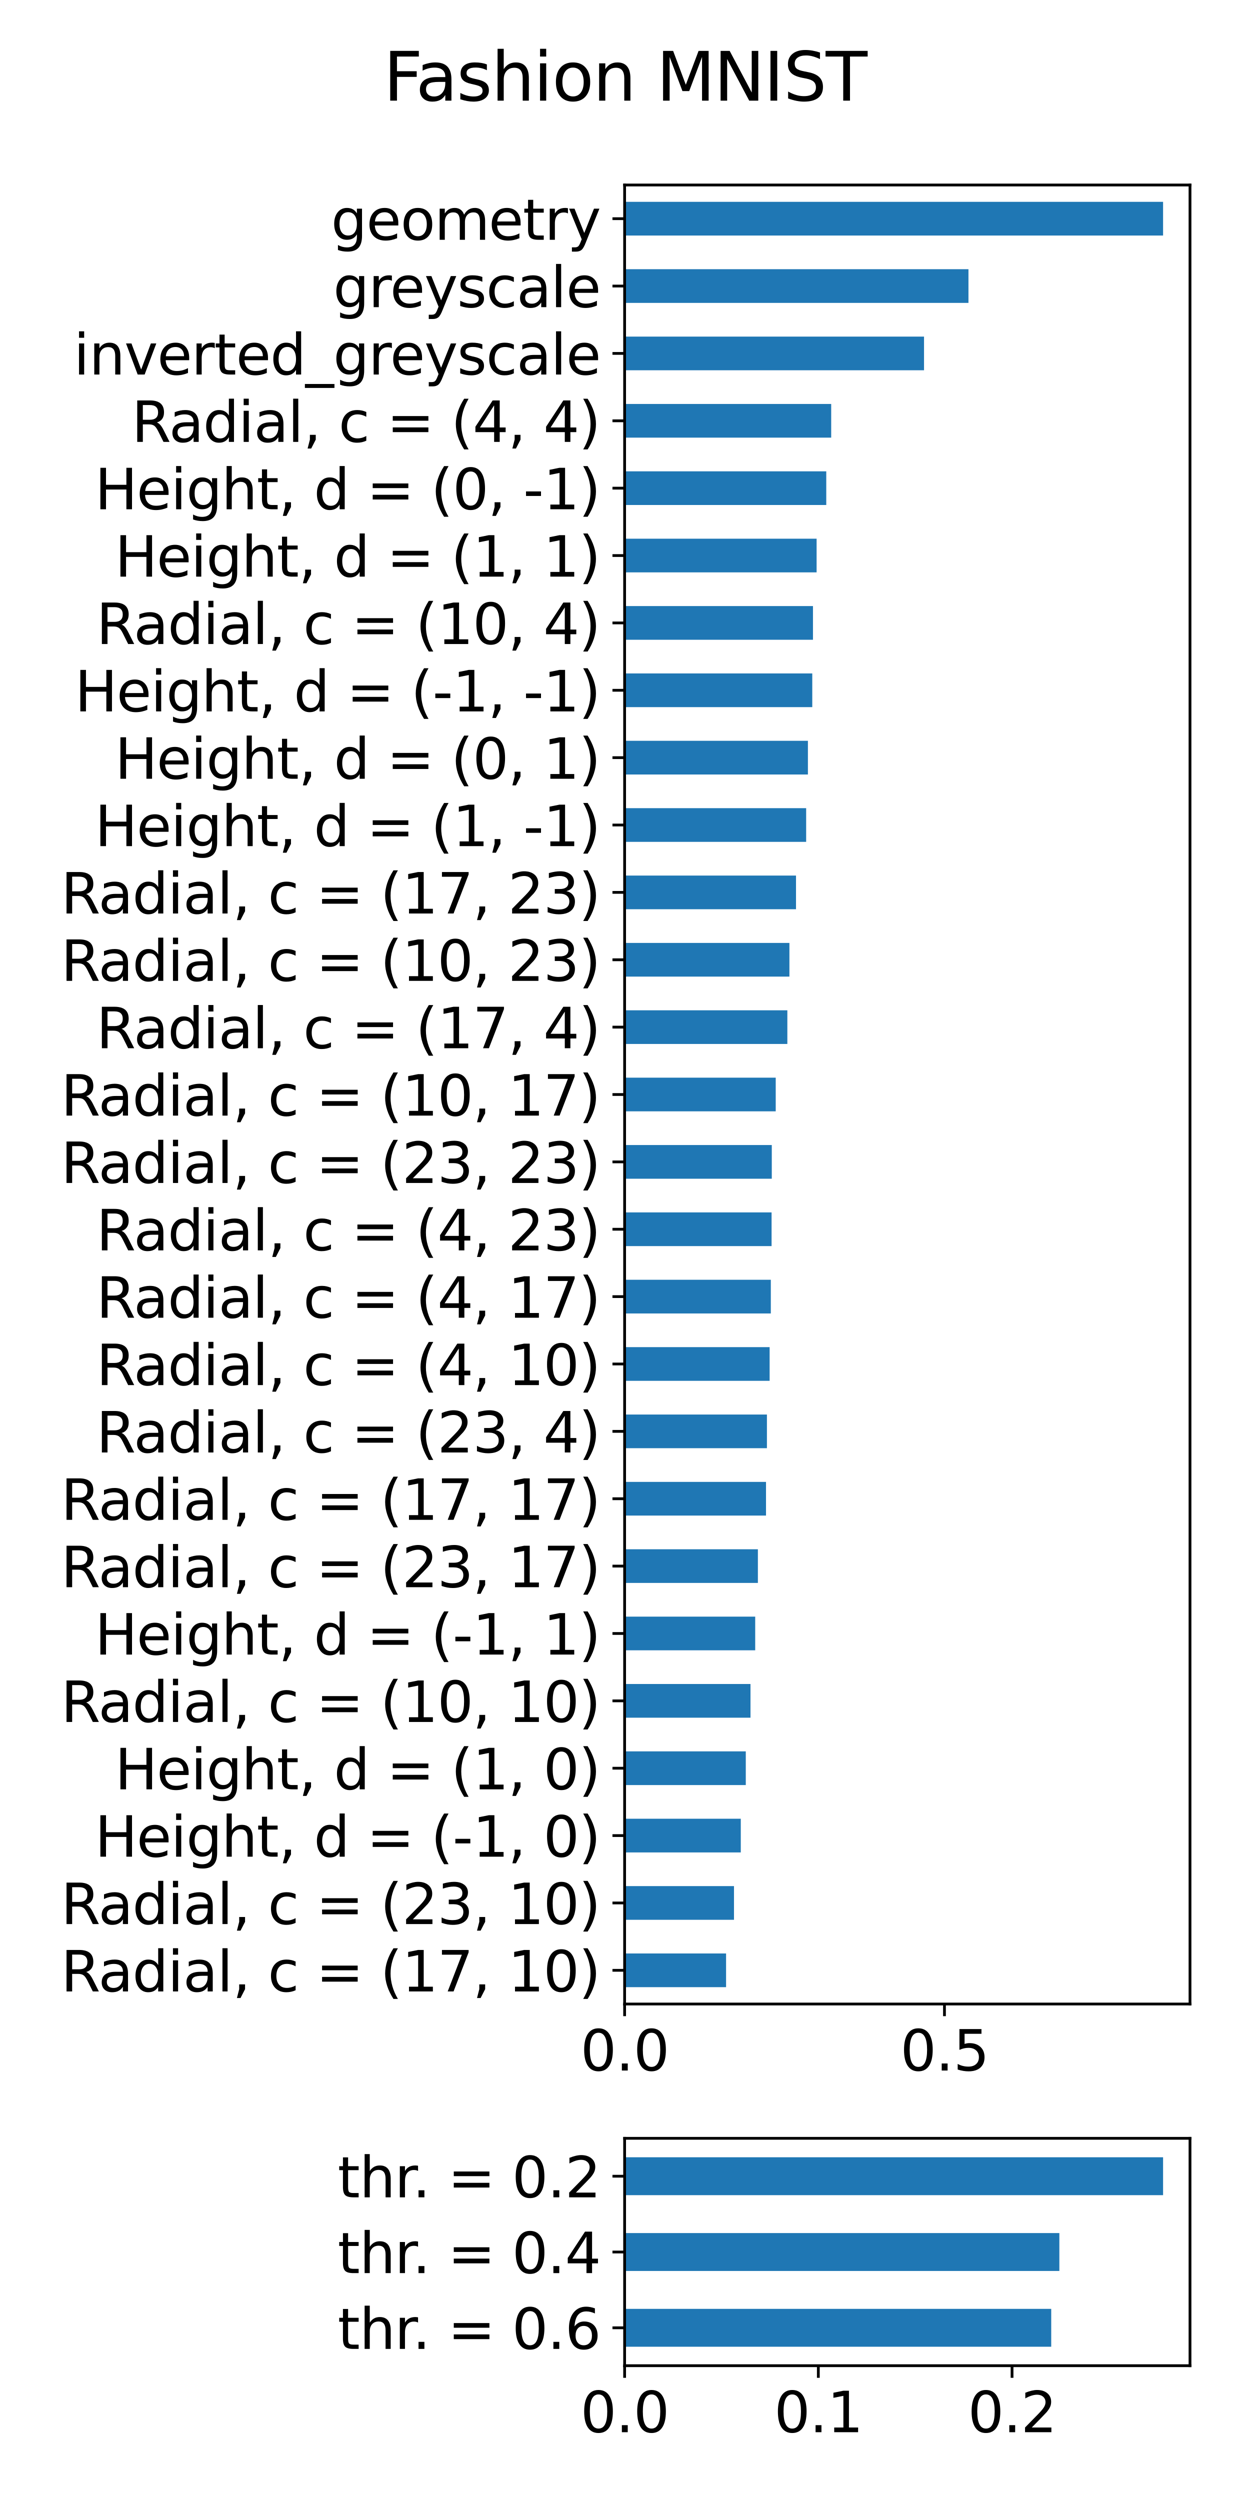 <?xml version="1.0" encoding="utf-8" standalone="no"?>
<!DOCTYPE svg PUBLIC "-//W3C//DTD SVG 1.1//EN"
  "http://www.w3.org/Graphics/SVG/1.1/DTD/svg11.dtd">
<svg xmlns:xlink="http://www.w3.org/1999/xlink" width="360pt" height="720pt" viewBox="0 0 360 720" xmlns="http://www.w3.org/2000/svg" version="1.1">
 <defs>
  <style type="text/css">*{stroke-linejoin: round; stroke-linecap: butt}</style>
 </defs>
 <g id="figure_1">
  <g id="patch_1">
   <path d="M 0 720 
L 360 720 
L 360 0 
L 0 0 
z
" style="fill: #ffffff"/>
  </g>
  <g id="axes_1">
   <g id="patch_2">
    <path d="M 179.89 577.156 
L 342.72 577.156 
L 342.72 53.28 
L 179.89 53.28 
z
" style="fill: #ffffff"/>
   </g>
   <g id="patch_3">
    <path d="M 179.89 572.305 
L 209.109 572.305 
L 209.109 562.603 
L 179.89 562.603 
z
" clip-path="url(#p32b6cbf6bc)" style="fill: #1f77b4"/>
   </g>
   <g id="patch_4">
    <path d="M 179.89 552.902 
L 211.39 552.902 
L 211.39 543.201 
L 179.89 543.201 
z
" clip-path="url(#p32b6cbf6bc)" style="fill: #1f77b4"/>
   </g>
   <g id="patch_5">
    <path d="M 179.89 533.499 
L 213.346 533.499 
L 213.346 523.798 
L 179.89 523.798 
z
" clip-path="url(#p32b6cbf6bc)" style="fill: #1f77b4"/>
   </g>
   <g id="patch_6">
    <path d="M 179.89 514.096 
L 214.788 514.096 
L 214.788 504.395 
L 179.89 504.395 
z
" clip-path="url(#p32b6cbf6bc)" style="fill: #1f77b4"/>
   </g>
   <g id="patch_7">
    <path d="M 179.89 494.694 
L 216.141 494.694 
L 216.141 484.992 
L 179.89 484.992 
z
" clip-path="url(#p32b6cbf6bc)" style="fill: #1f77b4"/>
   </g>
   <g id="patch_8">
    <path d="M 179.89 475.291 
L 217.499 475.291 
L 217.499 465.589 
L 179.89 465.589 
z
" clip-path="url(#p32b6cbf6bc)" style="fill: #1f77b4"/>
   </g>
   <g id="patch_9">
    <path d="M 179.89 455.888 
L 218.272 455.888 
L 218.272 446.187 
L 179.89 446.187 
z
" clip-path="url(#p32b6cbf6bc)" style="fill: #1f77b4"/>
   </g>
   <g id="patch_10">
    <path d="M 179.89 436.485 
L 220.61 436.485 
L 220.61 426.784 
L 179.89 426.784 
z
" clip-path="url(#p32b6cbf6bc)" style="fill: #1f77b4"/>
   </g>
   <g id="patch_11">
    <path d="M 179.89 417.082 
L 220.875 417.082 
L 220.875 407.381 
L 179.89 407.381 
z
" clip-path="url(#p32b6cbf6bc)" style="fill: #1f77b4"/>
   </g>
   <g id="patch_12">
    <path d="M 179.89 397.68 
L 221.653 397.68 
L 221.653 387.978 
L 179.89 387.978 
z
" clip-path="url(#p32b6cbf6bc)" style="fill: #1f77b4"/>
   </g>
   <g id="patch_13">
    <path d="M 179.89 378.277 
L 221.996 378.277 
L 221.996 368.575 
L 179.89 368.575 
z
" clip-path="url(#p32b6cbf6bc)" style="fill: #1f77b4"/>
   </g>
   <g id="patch_14">
    <path d="M 179.89 358.874 
L 222.215 358.874 
L 222.215 349.173 
L 179.89 349.173 
z
" clip-path="url(#p32b6cbf6bc)" style="fill: #1f77b4"/>
   </g>
   <g id="patch_15">
    <path d="M 179.89 339.471 
L 222.276 339.471 
L 222.276 329.77 
L 179.89 329.77 
z
" clip-path="url(#p32b6cbf6bc)" style="fill: #1f77b4"/>
   </g>
   <g id="patch_16">
    <path d="M 179.89 320.068 
L 223.409 320.068 
L 223.409 310.367 
L 179.89 310.367 
z
" clip-path="url(#p32b6cbf6bc)" style="fill: #1f77b4"/>
   </g>
   <g id="patch_17">
    <path d="M 179.89 300.666 
L 226.756 300.666 
L 226.756 290.964 
L 179.89 290.964 
z
" clip-path="url(#p32b6cbf6bc)" style="fill: #1f77b4"/>
   </g>
   <g id="patch_18">
    <path d="M 179.89 281.263 
L 227.353 281.263 
L 227.353 271.561 
L 179.89 271.561 
z
" clip-path="url(#p32b6cbf6bc)" style="fill: #1f77b4"/>
   </g>
   <g id="patch_19">
    <path d="M 179.89 261.86 
L 229.25 261.86 
L 229.25 252.159 
L 179.89 252.159 
z
" clip-path="url(#p32b6cbf6bc)" style="fill: #1f77b4"/>
   </g>
   <g id="patch_20">
    <path d="M 179.89 242.457 
L 232.172 242.457 
L 232.172 232.756 
L 179.89 232.756 
z
" clip-path="url(#p32b6cbf6bc)" style="fill: #1f77b4"/>
   </g>
   <g id="patch_21">
    <path d="M 179.89 223.054 
L 232.679 223.054 
L 232.679 213.353 
L 179.89 213.353 
z
" clip-path="url(#p32b6cbf6bc)" style="fill: #1f77b4"/>
   </g>
   <g id="patch_22">
    <path d="M 179.89 203.652 
L 233.934 203.652 
L 233.934 193.95 
L 179.89 193.95 
z
" clip-path="url(#p32b6cbf6bc)" style="fill: #1f77b4"/>
   </g>
   <g id="patch_23">
    <path d="M 179.89 184.249 
L 234.137 184.249 
L 234.137 174.547 
L 179.89 174.547 
z
" clip-path="url(#p32b6cbf6bc)" style="fill: #1f77b4"/>
   </g>
   <g id="patch_24">
    <path d="M 179.89 164.846 
L 235.183 164.846 
L 235.183 155.145 
L 179.89 155.145 
z
" clip-path="url(#p32b6cbf6bc)" style="fill: #1f77b4"/>
   </g>
   <g id="patch_25">
    <path d="M 179.89 145.443 
L 237.964 145.443 
L 237.964 135.742 
L 179.89 135.742 
z
" clip-path="url(#p32b6cbf6bc)" style="fill: #1f77b4"/>
   </g>
   <g id="patch_26">
    <path d="M 179.89 126.04 
L 239.385 126.04 
L 239.385 116.339 
L 179.89 116.339 
z
" clip-path="url(#p32b6cbf6bc)" style="fill: #1f77b4"/>
   </g>
   <g id="patch_27">
    <path d="M 179.89 106.638 
L 266.12 106.638 
L 266.12 96.936 
L 179.89 96.936 
z
" clip-path="url(#p32b6cbf6bc)" style="fill: #1f77b4"/>
   </g>
   <g id="patch_28">
    <path d="M 179.89 87.235 
L 278.916 87.235 
L 278.916 77.533 
L 179.89 77.533 
z
" clip-path="url(#p32b6cbf6bc)" style="fill: #1f77b4"/>
   </g>
   <g id="patch_29">
    <path d="M 179.89 67.832 
L 334.966 67.832 
L 334.966 58.131 
L 179.89 58.131 
z
" clip-path="url(#p32b6cbf6bc)" style="fill: #1f77b4"/>
   </g>
   <g id="matplotlib.axis_1">
    <g id="xtick_1">
     <g id="line2d_1">
      <defs>
       <path id="m8987b58863" d="M 0 0 
L 0 3.5 
" style="stroke: #000000; stroke-width: 0.8"/>
      </defs>
      <g>
       <use xlink:href="#m8987b58863" x="179.89" y="577.156" style="stroke: #000000; stroke-width: 0.8"/>
      </g>
     </g>
     <g id="text_1">
      <!-- 0.0 -->
      <g transform="translate(167.167 596.313) scale(0.16 -0.16)">
       <defs>
        <path id="DejaVuSans-30" d="M 2034 4250 
Q 1547 4250 1301 3770 
Q 1056 3291 1056 2328 
Q 1056 1369 1301 889 
Q 1547 409 2034 409 
Q 2525 409 2770 889 
Q 3016 1369 3016 2328 
Q 3016 3291 2770 3770 
Q 2525 4250 2034 4250 
z
M 2034 4750 
Q 2819 4750 3233 4129 
Q 3647 3509 3647 2328 
Q 3647 1150 3233 529 
Q 2819 -91 2034 -91 
Q 1250 -91 836 529 
Q 422 1150 422 2328 
Q 422 3509 836 4129 
Q 1250 4750 2034 4750 
z
" transform="scale(0.016)"/>
        <path id="DejaVuSans-2e" d="M 684 794 
L 1344 794 
L 1344 0 
L 684 0 
L 684 794 
z
" transform="scale(0.016)"/>
       </defs>
       <use xlink:href="#DejaVuSans-30"/>
       <use xlink:href="#DejaVuSans-2e" transform="translate(63.623 0)"/>
       <use xlink:href="#DejaVuSans-30" transform="translate(95.41 0)"/>
      </g>
     </g>
    </g>
    <g id="xtick_2">
     <g id="line2d_2">
      <g>
       <use xlink:href="#m8987b58863" x="272.006" y="577.156" style="stroke: #000000; stroke-width: 0.8"/>
      </g>
     </g>
     <g id="text_2">
      <!-- 0.5 -->
      <g transform="translate(259.283 596.313) scale(0.16 -0.16)">
       <defs>
        <path id="DejaVuSans-35" d="M 691 4666 
L 3169 4666 
L 3169 4134 
L 1269 4134 
L 1269 2991 
Q 1406 3038 1543 3061 
Q 1681 3084 1819 3084 
Q 2600 3084 3056 2656 
Q 3513 2228 3513 1497 
Q 3513 744 3044 326 
Q 2575 -91 1722 -91 
Q 1428 -91 1123 -41 
Q 819 9 494 109 
L 494 744 
Q 775 591 1075 516 
Q 1375 441 1709 441 
Q 2250 441 2565 725 
Q 2881 1009 2881 1497 
Q 2881 1984 2565 2268 
Q 2250 2553 1709 2553 
Q 1456 2553 1204 2497 
Q 953 2441 691 2322 
L 691 4666 
z
" transform="scale(0.016)"/>
       </defs>
       <use xlink:href="#DejaVuSans-30"/>
       <use xlink:href="#DejaVuSans-2e" transform="translate(63.623 0)"/>
       <use xlink:href="#DejaVuSans-35" transform="translate(95.41 0)"/>
      </g>
     </g>
    </g>
   </g>
   <g id="matplotlib.axis_2">
    <g id="ytick_1">
     <g id="line2d_3">
      <defs>
       <path id="me87a86f74c" d="M 0 0 
L -3.5 0 
" style="stroke: #000000; stroke-width: 0.8"/>
      </defs>
      <g>
       <use xlink:href="#me87a86f74c" x="179.89" y="567.454" style="stroke: #000000; stroke-width: 0.8"/>
      </g>
     </g>
     <g id="text_3">
      <!-- Radial, c = (17, 10) -->
      <g transform="translate(17.555 573.533) scale(0.16 -0.16)">
       <defs>
        <path id="DejaVuSans-52" d="M 2841 2188 
Q 3044 2119 3236 1894 
Q 3428 1669 3622 1275 
L 4263 0 
L 3584 0 
L 2988 1197 
Q 2756 1666 2539 1819 
Q 2322 1972 1947 1972 
L 1259 1972 
L 1259 0 
L 628 0 
L 628 4666 
L 2053 4666 
Q 2853 4666 3247 4331 
Q 3641 3997 3641 3322 
Q 3641 2881 3436 2590 
Q 3231 2300 2841 2188 
z
M 1259 4147 
L 1259 2491 
L 2053 2491 
Q 2509 2491 2742 2702 
Q 2975 2913 2975 3322 
Q 2975 3731 2742 3939 
Q 2509 4147 2053 4147 
L 1259 4147 
z
" transform="scale(0.016)"/>
        <path id="DejaVuSans-61" d="M 2194 1759 
Q 1497 1759 1228 1600 
Q 959 1441 959 1056 
Q 959 750 1161 570 
Q 1363 391 1709 391 
Q 2188 391 2477 730 
Q 2766 1069 2766 1631 
L 2766 1759 
L 2194 1759 
z
M 3341 1997 
L 3341 0 
L 2766 0 
L 2766 531 
Q 2569 213 2275 61 
Q 1981 -91 1556 -91 
Q 1019 -91 701 211 
Q 384 513 384 1019 
Q 384 1609 779 1909 
Q 1175 2209 1959 2209 
L 2766 2209 
L 2766 2266 
Q 2766 2663 2505 2880 
Q 2244 3097 1772 3097 
Q 1472 3097 1187 3025 
Q 903 2953 641 2809 
L 641 3341 
Q 956 3463 1253 3523 
Q 1550 3584 1831 3584 
Q 2591 3584 2966 3190 
Q 3341 2797 3341 1997 
z
" transform="scale(0.016)"/>
        <path id="DejaVuSans-64" d="M 2906 2969 
L 2906 4863 
L 3481 4863 
L 3481 0 
L 2906 0 
L 2906 525 
Q 2725 213 2448 61 
Q 2172 -91 1784 -91 
Q 1150 -91 751 415 
Q 353 922 353 1747 
Q 353 2572 751 3078 
Q 1150 3584 1784 3584 
Q 2172 3584 2448 3432 
Q 2725 3281 2906 2969 
z
M 947 1747 
Q 947 1113 1208 752 
Q 1469 391 1925 391 
Q 2381 391 2643 752 
Q 2906 1113 2906 1747 
Q 2906 2381 2643 2742 
Q 2381 3103 1925 3103 
Q 1469 3103 1208 2742 
Q 947 2381 947 1747 
z
" transform="scale(0.016)"/>
        <path id="DejaVuSans-69" d="M 603 3500 
L 1178 3500 
L 1178 0 
L 603 0 
L 603 3500 
z
M 603 4863 
L 1178 4863 
L 1178 4134 
L 603 4134 
L 603 4863 
z
" transform="scale(0.016)"/>
        <path id="DejaVuSans-6c" d="M 603 4863 
L 1178 4863 
L 1178 0 
L 603 0 
L 603 4863 
z
" transform="scale(0.016)"/>
        <path id="DejaVuSans-2c" d="M 750 794 
L 1409 794 
L 1409 256 
L 897 -744 
L 494 -744 
L 750 256 
L 750 794 
z
" transform="scale(0.016)"/>
        <path id="DejaVuSans-20" transform="scale(0.016)"/>
        <path id="DejaVuSans-63" d="M 3122 3366 
L 3122 2828 
Q 2878 2963 2633 3030 
Q 2388 3097 2138 3097 
Q 1578 3097 1268 2742 
Q 959 2388 959 1747 
Q 959 1106 1268 751 
Q 1578 397 2138 397 
Q 2388 397 2633 464 
Q 2878 531 3122 666 
L 3122 134 
Q 2881 22 2623 -34 
Q 2366 -91 2075 -91 
Q 1284 -91 818 406 
Q 353 903 353 1747 
Q 353 2603 823 3093 
Q 1294 3584 2113 3584 
Q 2378 3584 2631 3529 
Q 2884 3475 3122 3366 
z
" transform="scale(0.016)"/>
        <path id="DejaVuSans-3d" d="M 678 2906 
L 4684 2906 
L 4684 2381 
L 678 2381 
L 678 2906 
z
M 678 1631 
L 4684 1631 
L 4684 1100 
L 678 1100 
L 678 1631 
z
" transform="scale(0.016)"/>
        <path id="DejaVuSans-28" d="M 1984 4856 
Q 1566 4138 1362 3434 
Q 1159 2731 1159 2009 
Q 1159 1288 1364 580 
Q 1569 -128 1984 -844 
L 1484 -844 
Q 1016 -109 783 600 
Q 550 1309 550 2009 
Q 550 2706 781 3412 
Q 1013 4119 1484 4856 
L 1984 4856 
z
" transform="scale(0.016)"/>
        <path id="DejaVuSans-31" d="M 794 531 
L 1825 531 
L 1825 4091 
L 703 3866 
L 703 4441 
L 1819 4666 
L 2450 4666 
L 2450 531 
L 3481 531 
L 3481 0 
L 794 0 
L 794 531 
z
" transform="scale(0.016)"/>
        <path id="DejaVuSans-37" d="M 525 4666 
L 3525 4666 
L 3525 4397 
L 1831 0 
L 1172 0 
L 2766 4134 
L 525 4134 
L 525 4666 
z
" transform="scale(0.016)"/>
        <path id="DejaVuSans-29" d="M 513 4856 
L 1013 4856 
Q 1481 4119 1714 3412 
Q 1947 2706 1947 2009 
Q 1947 1309 1714 600 
Q 1481 -109 1013 -844 
L 513 -844 
Q 928 -128 1133 580 
Q 1338 1288 1338 2009 
Q 1338 2731 1133 3434 
Q 928 4138 513 4856 
z
" transform="scale(0.016)"/>
       </defs>
       <use xlink:href="#DejaVuSans-52"/>
       <use xlink:href="#DejaVuSans-61" transform="translate(67.232 0)"/>
       <use xlink:href="#DejaVuSans-64" transform="translate(128.512 0)"/>
       <use xlink:href="#DejaVuSans-69" transform="translate(191.988 0)"/>
       <use xlink:href="#DejaVuSans-61" transform="translate(219.771 0)"/>
       <use xlink:href="#DejaVuSans-6c" transform="translate(281.051 0)"/>
       <use xlink:href="#DejaVuSans-2c" transform="translate(308.834 0)"/>
       <use xlink:href="#DejaVuSans-20" transform="translate(340.621 0)"/>
       <use xlink:href="#DejaVuSans-63" transform="translate(372.408 0)"/>
       <use xlink:href="#DejaVuSans-20" transform="translate(427.389 0)"/>
       <use xlink:href="#DejaVuSans-3d" transform="translate(459.176 0)"/>
       <use xlink:href="#DejaVuSans-20" transform="translate(542.965 0)"/>
       <use xlink:href="#DejaVuSans-28" transform="translate(574.752 0)"/>
       <use xlink:href="#DejaVuSans-31" transform="translate(613.766 0)"/>
       <use xlink:href="#DejaVuSans-37" transform="translate(677.389 0)"/>
       <use xlink:href="#DejaVuSans-2c" transform="translate(741.012 0)"/>
       <use xlink:href="#DejaVuSans-20" transform="translate(772.799 0)"/>
       <use xlink:href="#DejaVuSans-31" transform="translate(804.586 0)"/>
       <use xlink:href="#DejaVuSans-30" transform="translate(868.209 0)"/>
       <use xlink:href="#DejaVuSans-29" transform="translate(931.832 0)"/>
      </g>
     </g>
    </g>
    <g id="ytick_2">
     <g id="line2d_4">
      <g>
       <use xlink:href="#me87a86f74c" x="179.89" y="548.051" style="stroke: #000000; stroke-width: 0.8"/>
      </g>
     </g>
     <g id="text_4">
      <!-- Radial, c = (23, 10) -->
      <g transform="translate(17.555 554.13) scale(0.16 -0.16)">
       <defs>
        <path id="DejaVuSans-32" d="M 1228 531 
L 3431 531 
L 3431 0 
L 469 0 
L 469 531 
Q 828 903 1448 1529 
Q 2069 2156 2228 2338 
Q 2531 2678 2651 2914 
Q 2772 3150 2772 3378 
Q 2772 3750 2511 3984 
Q 2250 4219 1831 4219 
Q 1534 4219 1204 4116 
Q 875 4013 500 3803 
L 500 4441 
Q 881 4594 1212 4672 
Q 1544 4750 1819 4750 
Q 2544 4750 2975 4387 
Q 3406 4025 3406 3419 
Q 3406 3131 3298 2873 
Q 3191 2616 2906 2266 
Q 2828 2175 2409 1742 
Q 1991 1309 1228 531 
z
" transform="scale(0.016)"/>
        <path id="DejaVuSans-33" d="M 2597 2516 
Q 3050 2419 3304 2112 
Q 3559 1806 3559 1356 
Q 3559 666 3084 287 
Q 2609 -91 1734 -91 
Q 1441 -91 1130 -33 
Q 819 25 488 141 
L 488 750 
Q 750 597 1062 519 
Q 1375 441 1716 441 
Q 2309 441 2620 675 
Q 2931 909 2931 1356 
Q 2931 1769 2642 2001 
Q 2353 2234 1838 2234 
L 1294 2234 
L 1294 2753 
L 1863 2753 
Q 2328 2753 2575 2939 
Q 2822 3125 2822 3475 
Q 2822 3834 2567 4026 
Q 2313 4219 1838 4219 
Q 1578 4219 1281 4162 
Q 984 4106 628 3988 
L 628 4550 
Q 988 4650 1302 4700 
Q 1616 4750 1894 4750 
Q 2613 4750 3031 4423 
Q 3450 4097 3450 3541 
Q 3450 3153 3228 2886 
Q 3006 2619 2597 2516 
z
" transform="scale(0.016)"/>
       </defs>
       <use xlink:href="#DejaVuSans-52"/>
       <use xlink:href="#DejaVuSans-61" transform="translate(67.232 0)"/>
       <use xlink:href="#DejaVuSans-64" transform="translate(128.512 0)"/>
       <use xlink:href="#DejaVuSans-69" transform="translate(191.988 0)"/>
       <use xlink:href="#DejaVuSans-61" transform="translate(219.771 0)"/>
       <use xlink:href="#DejaVuSans-6c" transform="translate(281.051 0)"/>
       <use xlink:href="#DejaVuSans-2c" transform="translate(308.834 0)"/>
       <use xlink:href="#DejaVuSans-20" transform="translate(340.621 0)"/>
       <use xlink:href="#DejaVuSans-63" transform="translate(372.408 0)"/>
       <use xlink:href="#DejaVuSans-20" transform="translate(427.389 0)"/>
       <use xlink:href="#DejaVuSans-3d" transform="translate(459.176 0)"/>
       <use xlink:href="#DejaVuSans-20" transform="translate(542.965 0)"/>
       <use xlink:href="#DejaVuSans-28" transform="translate(574.752 0)"/>
       <use xlink:href="#DejaVuSans-32" transform="translate(613.766 0)"/>
       <use xlink:href="#DejaVuSans-33" transform="translate(677.389 0)"/>
       <use xlink:href="#DejaVuSans-2c" transform="translate(741.012 0)"/>
       <use xlink:href="#DejaVuSans-20" transform="translate(772.799 0)"/>
       <use xlink:href="#DejaVuSans-31" transform="translate(804.586 0)"/>
       <use xlink:href="#DejaVuSans-30" transform="translate(868.209 0)"/>
       <use xlink:href="#DejaVuSans-29" transform="translate(931.832 0)"/>
      </g>
     </g>
    </g>
    <g id="ytick_3">
     <g id="line2d_5">
      <g>
       <use xlink:href="#me87a86f74c" x="179.89" y="528.649" style="stroke: #000000; stroke-width: 0.8"/>
      </g>
     </g>
     <g id="text_5">
      <!-- Height, d = (-1, 0) -->
      <g transform="translate(27.305 534.727) scale(0.16 -0.16)">
       <defs>
        <path id="DejaVuSans-48" d="M 628 4666 
L 1259 4666 
L 1259 2753 
L 3553 2753 
L 3553 4666 
L 4184 4666 
L 4184 0 
L 3553 0 
L 3553 2222 
L 1259 2222 
L 1259 0 
L 628 0 
L 628 4666 
z
" transform="scale(0.016)"/>
        <path id="DejaVuSans-65" d="M 3597 1894 
L 3597 1613 
L 953 1613 
Q 991 1019 1311 708 
Q 1631 397 2203 397 
Q 2534 397 2845 478 
Q 3156 559 3463 722 
L 3463 178 
Q 3153 47 2828 -22 
Q 2503 -91 2169 -91 
Q 1331 -91 842 396 
Q 353 884 353 1716 
Q 353 2575 817 3079 
Q 1281 3584 2069 3584 
Q 2775 3584 3186 3129 
Q 3597 2675 3597 1894 
z
M 3022 2063 
Q 3016 2534 2758 2815 
Q 2500 3097 2075 3097 
Q 1594 3097 1305 2825 
Q 1016 2553 972 2059 
L 3022 2063 
z
" transform="scale(0.016)"/>
        <path id="DejaVuSans-67" d="M 2906 1791 
Q 2906 2416 2648 2759 
Q 2391 3103 1925 3103 
Q 1463 3103 1205 2759 
Q 947 2416 947 1791 
Q 947 1169 1205 825 
Q 1463 481 1925 481 
Q 2391 481 2648 825 
Q 2906 1169 2906 1791 
z
M 3481 434 
Q 3481 -459 3084 -895 
Q 2688 -1331 1869 -1331 
Q 1566 -1331 1297 -1286 
Q 1028 -1241 775 -1147 
L 775 -588 
Q 1028 -725 1275 -790 
Q 1522 -856 1778 -856 
Q 2344 -856 2625 -561 
Q 2906 -266 2906 331 
L 2906 616 
Q 2728 306 2450 153 
Q 2172 0 1784 0 
Q 1141 0 747 490 
Q 353 981 353 1791 
Q 353 2603 747 3093 
Q 1141 3584 1784 3584 
Q 2172 3584 2450 3431 
Q 2728 3278 2906 2969 
L 2906 3500 
L 3481 3500 
L 3481 434 
z
" transform="scale(0.016)"/>
        <path id="DejaVuSans-68" d="M 3513 2113 
L 3513 0 
L 2938 0 
L 2938 2094 
Q 2938 2591 2744 2837 
Q 2550 3084 2163 3084 
Q 1697 3084 1428 2787 
Q 1159 2491 1159 1978 
L 1159 0 
L 581 0 
L 581 4863 
L 1159 4863 
L 1159 2956 
Q 1366 3272 1645 3428 
Q 1925 3584 2291 3584 
Q 2894 3584 3203 3211 
Q 3513 2838 3513 2113 
z
" transform="scale(0.016)"/>
        <path id="DejaVuSans-74" d="M 1172 4494 
L 1172 3500 
L 2356 3500 
L 2356 3053 
L 1172 3053 
L 1172 1153 
Q 1172 725 1289 603 
Q 1406 481 1766 481 
L 2356 481 
L 2356 0 
L 1766 0 
Q 1100 0 847 248 
Q 594 497 594 1153 
L 594 3053 
L 172 3053 
L 172 3500 
L 594 3500 
L 594 4494 
L 1172 4494 
z
" transform="scale(0.016)"/>
        <path id="DejaVuSans-2d" d="M 313 2009 
L 1997 2009 
L 1997 1497 
L 313 1497 
L 313 2009 
z
" transform="scale(0.016)"/>
       </defs>
       <use xlink:href="#DejaVuSans-48"/>
       <use xlink:href="#DejaVuSans-65" transform="translate(75.195 0)"/>
       <use xlink:href="#DejaVuSans-69" transform="translate(136.719 0)"/>
       <use xlink:href="#DejaVuSans-67" transform="translate(164.502 0)"/>
       <use xlink:href="#DejaVuSans-68" transform="translate(227.979 0)"/>
       <use xlink:href="#DejaVuSans-74" transform="translate(291.357 0)"/>
       <use xlink:href="#DejaVuSans-2c" transform="translate(330.566 0)"/>
       <use xlink:href="#DejaVuSans-20" transform="translate(362.354 0)"/>
       <use xlink:href="#DejaVuSans-64" transform="translate(394.141 0)"/>
       <use xlink:href="#DejaVuSans-20" transform="translate(457.617 0)"/>
       <use xlink:href="#DejaVuSans-3d" transform="translate(489.404 0)"/>
       <use xlink:href="#DejaVuSans-20" transform="translate(573.193 0)"/>
       <use xlink:href="#DejaVuSans-28" transform="translate(604.98 0)"/>
       <use xlink:href="#DejaVuSans-2d" transform="translate(643.994 0)"/>
       <use xlink:href="#DejaVuSans-31" transform="translate(680.078 0)"/>
       <use xlink:href="#DejaVuSans-2c" transform="translate(743.701 0)"/>
       <use xlink:href="#DejaVuSans-20" transform="translate(775.488 0)"/>
       <use xlink:href="#DejaVuSans-30" transform="translate(807.275 0)"/>
       <use xlink:href="#DejaVuSans-29" transform="translate(870.898 0)"/>
      </g>
     </g>
    </g>
    <g id="ytick_4">
     <g id="line2d_6">
      <g>
       <use xlink:href="#me87a86f74c" x="179.89" y="509.246" style="stroke: #000000; stroke-width: 0.8"/>
      </g>
     </g>
     <g id="text_6">
      <!-- Height, d = (1, 0) -->
      <g transform="translate(33.078 515.325) scale(0.16 -0.16)">
       <use xlink:href="#DejaVuSans-48"/>
       <use xlink:href="#DejaVuSans-65" transform="translate(75.195 0)"/>
       <use xlink:href="#DejaVuSans-69" transform="translate(136.719 0)"/>
       <use xlink:href="#DejaVuSans-67" transform="translate(164.502 0)"/>
       <use xlink:href="#DejaVuSans-68" transform="translate(227.979 0)"/>
       <use xlink:href="#DejaVuSans-74" transform="translate(291.357 0)"/>
       <use xlink:href="#DejaVuSans-2c" transform="translate(330.566 0)"/>
       <use xlink:href="#DejaVuSans-20" transform="translate(362.354 0)"/>
       <use xlink:href="#DejaVuSans-64" transform="translate(394.141 0)"/>
       <use xlink:href="#DejaVuSans-20" transform="translate(457.617 0)"/>
       <use xlink:href="#DejaVuSans-3d" transform="translate(489.404 0)"/>
       <use xlink:href="#DejaVuSans-20" transform="translate(573.193 0)"/>
       <use xlink:href="#DejaVuSans-28" transform="translate(604.98 0)"/>
       <use xlink:href="#DejaVuSans-31" transform="translate(643.994 0)"/>
       <use xlink:href="#DejaVuSans-2c" transform="translate(707.617 0)"/>
       <use xlink:href="#DejaVuSans-20" transform="translate(739.404 0)"/>
       <use xlink:href="#DejaVuSans-30" transform="translate(771.191 0)"/>
       <use xlink:href="#DejaVuSans-29" transform="translate(834.814 0)"/>
      </g>
     </g>
    </g>
    <g id="ytick_5">
     <g id="line2d_7">
      <g>
       <use xlink:href="#me87a86f74c" x="179.89" y="489.843" style="stroke: #000000; stroke-width: 0.8"/>
      </g>
     </g>
     <g id="text_7">
      <!-- Radial, c = (10, 10) -->
      <g transform="translate(17.555 495.922) scale(0.16 -0.16)">
       <use xlink:href="#DejaVuSans-52"/>
       <use xlink:href="#DejaVuSans-61" transform="translate(67.232 0)"/>
       <use xlink:href="#DejaVuSans-64" transform="translate(128.512 0)"/>
       <use xlink:href="#DejaVuSans-69" transform="translate(191.988 0)"/>
       <use xlink:href="#DejaVuSans-61" transform="translate(219.771 0)"/>
       <use xlink:href="#DejaVuSans-6c" transform="translate(281.051 0)"/>
       <use xlink:href="#DejaVuSans-2c" transform="translate(308.834 0)"/>
       <use xlink:href="#DejaVuSans-20" transform="translate(340.621 0)"/>
       <use xlink:href="#DejaVuSans-63" transform="translate(372.408 0)"/>
       <use xlink:href="#DejaVuSans-20" transform="translate(427.389 0)"/>
       <use xlink:href="#DejaVuSans-3d" transform="translate(459.176 0)"/>
       <use xlink:href="#DejaVuSans-20" transform="translate(542.965 0)"/>
       <use xlink:href="#DejaVuSans-28" transform="translate(574.752 0)"/>
       <use xlink:href="#DejaVuSans-31" transform="translate(613.766 0)"/>
       <use xlink:href="#DejaVuSans-30" transform="translate(677.389 0)"/>
       <use xlink:href="#DejaVuSans-2c" transform="translate(741.012 0)"/>
       <use xlink:href="#DejaVuSans-20" transform="translate(772.799 0)"/>
       <use xlink:href="#DejaVuSans-31" transform="translate(804.586 0)"/>
       <use xlink:href="#DejaVuSans-30" transform="translate(868.209 0)"/>
       <use xlink:href="#DejaVuSans-29" transform="translate(931.832 0)"/>
      </g>
     </g>
    </g>
    <g id="ytick_6">
     <g id="line2d_8">
      <g>
       <use xlink:href="#me87a86f74c" x="179.89" y="470.44" style="stroke: #000000; stroke-width: 0.8"/>
      </g>
     </g>
     <g id="text_8">
      <!-- Height, d = (-1, 1) -->
      <g transform="translate(27.305 476.519) scale(0.16 -0.16)">
       <use xlink:href="#DejaVuSans-48"/>
       <use xlink:href="#DejaVuSans-65" transform="translate(75.195 0)"/>
       <use xlink:href="#DejaVuSans-69" transform="translate(136.719 0)"/>
       <use xlink:href="#DejaVuSans-67" transform="translate(164.502 0)"/>
       <use xlink:href="#DejaVuSans-68" transform="translate(227.979 0)"/>
       <use xlink:href="#DejaVuSans-74" transform="translate(291.357 0)"/>
       <use xlink:href="#DejaVuSans-2c" transform="translate(330.566 0)"/>
       <use xlink:href="#DejaVuSans-20" transform="translate(362.354 0)"/>
       <use xlink:href="#DejaVuSans-64" transform="translate(394.141 0)"/>
       <use xlink:href="#DejaVuSans-20" transform="translate(457.617 0)"/>
       <use xlink:href="#DejaVuSans-3d" transform="translate(489.404 0)"/>
       <use xlink:href="#DejaVuSans-20" transform="translate(573.193 0)"/>
       <use xlink:href="#DejaVuSans-28" transform="translate(604.98 0)"/>
       <use xlink:href="#DejaVuSans-2d" transform="translate(643.994 0)"/>
       <use xlink:href="#DejaVuSans-31" transform="translate(680.078 0)"/>
       <use xlink:href="#DejaVuSans-2c" transform="translate(743.701 0)"/>
       <use xlink:href="#DejaVuSans-20" transform="translate(775.488 0)"/>
       <use xlink:href="#DejaVuSans-31" transform="translate(807.275 0)"/>
       <use xlink:href="#DejaVuSans-29" transform="translate(870.898 0)"/>
      </g>
     </g>
    </g>
    <g id="ytick_7">
     <g id="line2d_9">
      <g>
       <use xlink:href="#me87a86f74c" x="179.89" y="451.037" style="stroke: #000000; stroke-width: 0.8"/>
      </g>
     </g>
     <g id="text_9">
      <!-- Radial, c = (23, 17) -->
      <g transform="translate(17.555 457.116) scale(0.16 -0.16)">
       <use xlink:href="#DejaVuSans-52"/>
       <use xlink:href="#DejaVuSans-61" transform="translate(67.232 0)"/>
       <use xlink:href="#DejaVuSans-64" transform="translate(128.512 0)"/>
       <use xlink:href="#DejaVuSans-69" transform="translate(191.988 0)"/>
       <use xlink:href="#DejaVuSans-61" transform="translate(219.771 0)"/>
       <use xlink:href="#DejaVuSans-6c" transform="translate(281.051 0)"/>
       <use xlink:href="#DejaVuSans-2c" transform="translate(308.834 0)"/>
       <use xlink:href="#DejaVuSans-20" transform="translate(340.621 0)"/>
       <use xlink:href="#DejaVuSans-63" transform="translate(372.408 0)"/>
       <use xlink:href="#DejaVuSans-20" transform="translate(427.389 0)"/>
       <use xlink:href="#DejaVuSans-3d" transform="translate(459.176 0)"/>
       <use xlink:href="#DejaVuSans-20" transform="translate(542.965 0)"/>
       <use xlink:href="#DejaVuSans-28" transform="translate(574.752 0)"/>
       <use xlink:href="#DejaVuSans-32" transform="translate(613.766 0)"/>
       <use xlink:href="#DejaVuSans-33" transform="translate(677.389 0)"/>
       <use xlink:href="#DejaVuSans-2c" transform="translate(741.012 0)"/>
       <use xlink:href="#DejaVuSans-20" transform="translate(772.799 0)"/>
       <use xlink:href="#DejaVuSans-31" transform="translate(804.586 0)"/>
       <use xlink:href="#DejaVuSans-37" transform="translate(868.209 0)"/>
       <use xlink:href="#DejaVuSans-29" transform="translate(931.832 0)"/>
      </g>
     </g>
    </g>
    <g id="ytick_8">
     <g id="line2d_10">
      <g>
       <use xlink:href="#me87a86f74c" x="179.89" y="431.635" style="stroke: #000000; stroke-width: 0.8"/>
      </g>
     </g>
     <g id="text_10">
      <!-- Radial, c = (17, 17) -->
      <g transform="translate(17.555 437.713) scale(0.16 -0.16)">
       <use xlink:href="#DejaVuSans-52"/>
       <use xlink:href="#DejaVuSans-61" transform="translate(67.232 0)"/>
       <use xlink:href="#DejaVuSans-64" transform="translate(128.512 0)"/>
       <use xlink:href="#DejaVuSans-69" transform="translate(191.988 0)"/>
       <use xlink:href="#DejaVuSans-61" transform="translate(219.771 0)"/>
       <use xlink:href="#DejaVuSans-6c" transform="translate(281.051 0)"/>
       <use xlink:href="#DejaVuSans-2c" transform="translate(308.834 0)"/>
       <use xlink:href="#DejaVuSans-20" transform="translate(340.621 0)"/>
       <use xlink:href="#DejaVuSans-63" transform="translate(372.408 0)"/>
       <use xlink:href="#DejaVuSans-20" transform="translate(427.389 0)"/>
       <use xlink:href="#DejaVuSans-3d" transform="translate(459.176 0)"/>
       <use xlink:href="#DejaVuSans-20" transform="translate(542.965 0)"/>
       <use xlink:href="#DejaVuSans-28" transform="translate(574.752 0)"/>
       <use xlink:href="#DejaVuSans-31" transform="translate(613.766 0)"/>
       <use xlink:href="#DejaVuSans-37" transform="translate(677.389 0)"/>
       <use xlink:href="#DejaVuSans-2c" transform="translate(741.012 0)"/>
       <use xlink:href="#DejaVuSans-20" transform="translate(772.799 0)"/>
       <use xlink:href="#DejaVuSans-31" transform="translate(804.586 0)"/>
       <use xlink:href="#DejaVuSans-37" transform="translate(868.209 0)"/>
       <use xlink:href="#DejaVuSans-29" transform="translate(931.832 0)"/>
      </g>
     </g>
    </g>
    <g id="ytick_9">
     <g id="line2d_11">
      <g>
       <use xlink:href="#me87a86f74c" x="179.89" y="412.232" style="stroke: #000000; stroke-width: 0.8"/>
      </g>
     </g>
     <g id="text_11">
      <!-- Radial, c = (23, 4) -->
      <g transform="translate(27.735 418.311) scale(0.16 -0.16)">
       <defs>
        <path id="DejaVuSans-34" d="M 2419 4116 
L 825 1625 
L 2419 1625 
L 2419 4116 
z
M 2253 4666 
L 3047 4666 
L 3047 1625 
L 3713 1625 
L 3713 1100 
L 3047 1100 
L 3047 0 
L 2419 0 
L 2419 1100 
L 313 1100 
L 313 1709 
L 2253 4666 
z
" transform="scale(0.016)"/>
       </defs>
       <use xlink:href="#DejaVuSans-52"/>
       <use xlink:href="#DejaVuSans-61" transform="translate(67.232 0)"/>
       <use xlink:href="#DejaVuSans-64" transform="translate(128.512 0)"/>
       <use xlink:href="#DejaVuSans-69" transform="translate(191.988 0)"/>
       <use xlink:href="#DejaVuSans-61" transform="translate(219.771 0)"/>
       <use xlink:href="#DejaVuSans-6c" transform="translate(281.051 0)"/>
       <use xlink:href="#DejaVuSans-2c" transform="translate(308.834 0)"/>
       <use xlink:href="#DejaVuSans-20" transform="translate(340.621 0)"/>
       <use xlink:href="#DejaVuSans-63" transform="translate(372.408 0)"/>
       <use xlink:href="#DejaVuSans-20" transform="translate(427.389 0)"/>
       <use xlink:href="#DejaVuSans-3d" transform="translate(459.176 0)"/>
       <use xlink:href="#DejaVuSans-20" transform="translate(542.965 0)"/>
       <use xlink:href="#DejaVuSans-28" transform="translate(574.752 0)"/>
       <use xlink:href="#DejaVuSans-32" transform="translate(613.766 0)"/>
       <use xlink:href="#DejaVuSans-33" transform="translate(677.389 0)"/>
       <use xlink:href="#DejaVuSans-2c" transform="translate(741.012 0)"/>
       <use xlink:href="#DejaVuSans-20" transform="translate(772.799 0)"/>
       <use xlink:href="#DejaVuSans-34" transform="translate(804.586 0)"/>
       <use xlink:href="#DejaVuSans-29" transform="translate(868.209 0)"/>
      </g>
     </g>
    </g>
    <g id="ytick_10">
     <g id="line2d_12">
      <g>
       <use xlink:href="#me87a86f74c" x="179.89" y="392.829" style="stroke: #000000; stroke-width: 0.8"/>
      </g>
     </g>
     <g id="text_12">
      <!-- Radial, c = (4, 10) -->
      <g transform="translate(27.735 398.908) scale(0.16 -0.16)">
       <use xlink:href="#DejaVuSans-52"/>
       <use xlink:href="#DejaVuSans-61" transform="translate(67.232 0)"/>
       <use xlink:href="#DejaVuSans-64" transform="translate(128.512 0)"/>
       <use xlink:href="#DejaVuSans-69" transform="translate(191.988 0)"/>
       <use xlink:href="#DejaVuSans-61" transform="translate(219.771 0)"/>
       <use xlink:href="#DejaVuSans-6c" transform="translate(281.051 0)"/>
       <use xlink:href="#DejaVuSans-2c" transform="translate(308.834 0)"/>
       <use xlink:href="#DejaVuSans-20" transform="translate(340.621 0)"/>
       <use xlink:href="#DejaVuSans-63" transform="translate(372.408 0)"/>
       <use xlink:href="#DejaVuSans-20" transform="translate(427.389 0)"/>
       <use xlink:href="#DejaVuSans-3d" transform="translate(459.176 0)"/>
       <use xlink:href="#DejaVuSans-20" transform="translate(542.965 0)"/>
       <use xlink:href="#DejaVuSans-28" transform="translate(574.752 0)"/>
       <use xlink:href="#DejaVuSans-34" transform="translate(613.766 0)"/>
       <use xlink:href="#DejaVuSans-2c" transform="translate(677.389 0)"/>
       <use xlink:href="#DejaVuSans-20" transform="translate(709.176 0)"/>
       <use xlink:href="#DejaVuSans-31" transform="translate(740.963 0)"/>
       <use xlink:href="#DejaVuSans-30" transform="translate(804.586 0)"/>
       <use xlink:href="#DejaVuSans-29" transform="translate(868.209 0)"/>
      </g>
     </g>
    </g>
    <g id="ytick_11">
     <g id="line2d_13">
      <g>
       <use xlink:href="#me87a86f74c" x="179.89" y="373.426" style="stroke: #000000; stroke-width: 0.8"/>
      </g>
     </g>
     <g id="text_13">
      <!-- Radial, c = (4, 17) -->
      <g transform="translate(27.735 379.505) scale(0.16 -0.16)">
       <use xlink:href="#DejaVuSans-52"/>
       <use xlink:href="#DejaVuSans-61" transform="translate(67.232 0)"/>
       <use xlink:href="#DejaVuSans-64" transform="translate(128.512 0)"/>
       <use xlink:href="#DejaVuSans-69" transform="translate(191.988 0)"/>
       <use xlink:href="#DejaVuSans-61" transform="translate(219.771 0)"/>
       <use xlink:href="#DejaVuSans-6c" transform="translate(281.051 0)"/>
       <use xlink:href="#DejaVuSans-2c" transform="translate(308.834 0)"/>
       <use xlink:href="#DejaVuSans-20" transform="translate(340.621 0)"/>
       <use xlink:href="#DejaVuSans-63" transform="translate(372.408 0)"/>
       <use xlink:href="#DejaVuSans-20" transform="translate(427.389 0)"/>
       <use xlink:href="#DejaVuSans-3d" transform="translate(459.176 0)"/>
       <use xlink:href="#DejaVuSans-20" transform="translate(542.965 0)"/>
       <use xlink:href="#DejaVuSans-28" transform="translate(574.752 0)"/>
       <use xlink:href="#DejaVuSans-34" transform="translate(613.766 0)"/>
       <use xlink:href="#DejaVuSans-2c" transform="translate(677.389 0)"/>
       <use xlink:href="#DejaVuSans-20" transform="translate(709.176 0)"/>
       <use xlink:href="#DejaVuSans-31" transform="translate(740.963 0)"/>
       <use xlink:href="#DejaVuSans-37" transform="translate(804.586 0)"/>
       <use xlink:href="#DejaVuSans-29" transform="translate(868.209 0)"/>
      </g>
     </g>
    </g>
    <g id="ytick_12">
     <g id="line2d_14">
      <g>
       <use xlink:href="#me87a86f74c" x="179.89" y="354.023" style="stroke: #000000; stroke-width: 0.8"/>
      </g>
     </g>
     <g id="text_14">
      <!-- Radial, c = (4, 23) -->
      <g transform="translate(27.735 360.102) scale(0.16 -0.16)">
       <use xlink:href="#DejaVuSans-52"/>
       <use xlink:href="#DejaVuSans-61" transform="translate(67.232 0)"/>
       <use xlink:href="#DejaVuSans-64" transform="translate(128.512 0)"/>
       <use xlink:href="#DejaVuSans-69" transform="translate(191.988 0)"/>
       <use xlink:href="#DejaVuSans-61" transform="translate(219.771 0)"/>
       <use xlink:href="#DejaVuSans-6c" transform="translate(281.051 0)"/>
       <use xlink:href="#DejaVuSans-2c" transform="translate(308.834 0)"/>
       <use xlink:href="#DejaVuSans-20" transform="translate(340.621 0)"/>
       <use xlink:href="#DejaVuSans-63" transform="translate(372.408 0)"/>
       <use xlink:href="#DejaVuSans-20" transform="translate(427.389 0)"/>
       <use xlink:href="#DejaVuSans-3d" transform="translate(459.176 0)"/>
       <use xlink:href="#DejaVuSans-20" transform="translate(542.965 0)"/>
       <use xlink:href="#DejaVuSans-28" transform="translate(574.752 0)"/>
       <use xlink:href="#DejaVuSans-34" transform="translate(613.766 0)"/>
       <use xlink:href="#DejaVuSans-2c" transform="translate(677.389 0)"/>
       <use xlink:href="#DejaVuSans-20" transform="translate(709.176 0)"/>
       <use xlink:href="#DejaVuSans-32" transform="translate(740.963 0)"/>
       <use xlink:href="#DejaVuSans-33" transform="translate(804.586 0)"/>
       <use xlink:href="#DejaVuSans-29" transform="translate(868.209 0)"/>
      </g>
     </g>
    </g>
    <g id="ytick_13">
     <g id="line2d_15">
      <g>
       <use xlink:href="#me87a86f74c" x="179.89" y="334.621" style="stroke: #000000; stroke-width: 0.8"/>
      </g>
     </g>
     <g id="text_15">
      <!-- Radial, c = (23, 23) -->
      <g transform="translate(17.555 340.699) scale(0.16 -0.16)">
       <use xlink:href="#DejaVuSans-52"/>
       <use xlink:href="#DejaVuSans-61" transform="translate(67.232 0)"/>
       <use xlink:href="#DejaVuSans-64" transform="translate(128.512 0)"/>
       <use xlink:href="#DejaVuSans-69" transform="translate(191.988 0)"/>
       <use xlink:href="#DejaVuSans-61" transform="translate(219.771 0)"/>
       <use xlink:href="#DejaVuSans-6c" transform="translate(281.051 0)"/>
       <use xlink:href="#DejaVuSans-2c" transform="translate(308.834 0)"/>
       <use xlink:href="#DejaVuSans-20" transform="translate(340.621 0)"/>
       <use xlink:href="#DejaVuSans-63" transform="translate(372.408 0)"/>
       <use xlink:href="#DejaVuSans-20" transform="translate(427.389 0)"/>
       <use xlink:href="#DejaVuSans-3d" transform="translate(459.176 0)"/>
       <use xlink:href="#DejaVuSans-20" transform="translate(542.965 0)"/>
       <use xlink:href="#DejaVuSans-28" transform="translate(574.752 0)"/>
       <use xlink:href="#DejaVuSans-32" transform="translate(613.766 0)"/>
       <use xlink:href="#DejaVuSans-33" transform="translate(677.389 0)"/>
       <use xlink:href="#DejaVuSans-2c" transform="translate(741.012 0)"/>
       <use xlink:href="#DejaVuSans-20" transform="translate(772.799 0)"/>
       <use xlink:href="#DejaVuSans-32" transform="translate(804.586 0)"/>
       <use xlink:href="#DejaVuSans-33" transform="translate(868.209 0)"/>
       <use xlink:href="#DejaVuSans-29" transform="translate(931.832 0)"/>
      </g>
     </g>
    </g>
    <g id="ytick_14">
     <g id="line2d_16">
      <g>
       <use xlink:href="#me87a86f74c" x="179.89" y="315.218" style="stroke: #000000; stroke-width: 0.8"/>
      </g>
     </g>
     <g id="text_16">
      <!-- Radial, c = (10, 17) -->
      <g transform="translate(17.555 321.297) scale(0.16 -0.16)">
       <use xlink:href="#DejaVuSans-52"/>
       <use xlink:href="#DejaVuSans-61" transform="translate(67.232 0)"/>
       <use xlink:href="#DejaVuSans-64" transform="translate(128.512 0)"/>
       <use xlink:href="#DejaVuSans-69" transform="translate(191.988 0)"/>
       <use xlink:href="#DejaVuSans-61" transform="translate(219.771 0)"/>
       <use xlink:href="#DejaVuSans-6c" transform="translate(281.051 0)"/>
       <use xlink:href="#DejaVuSans-2c" transform="translate(308.834 0)"/>
       <use xlink:href="#DejaVuSans-20" transform="translate(340.621 0)"/>
       <use xlink:href="#DejaVuSans-63" transform="translate(372.408 0)"/>
       <use xlink:href="#DejaVuSans-20" transform="translate(427.389 0)"/>
       <use xlink:href="#DejaVuSans-3d" transform="translate(459.176 0)"/>
       <use xlink:href="#DejaVuSans-20" transform="translate(542.965 0)"/>
       <use xlink:href="#DejaVuSans-28" transform="translate(574.752 0)"/>
       <use xlink:href="#DejaVuSans-31" transform="translate(613.766 0)"/>
       <use xlink:href="#DejaVuSans-30" transform="translate(677.389 0)"/>
       <use xlink:href="#DejaVuSans-2c" transform="translate(741.012 0)"/>
       <use xlink:href="#DejaVuSans-20" transform="translate(772.799 0)"/>
       <use xlink:href="#DejaVuSans-31" transform="translate(804.586 0)"/>
       <use xlink:href="#DejaVuSans-37" transform="translate(868.209 0)"/>
       <use xlink:href="#DejaVuSans-29" transform="translate(931.832 0)"/>
      </g>
     </g>
    </g>
    <g id="ytick_15">
     <g id="line2d_17">
      <g>
       <use xlink:href="#me87a86f74c" x="179.89" y="295.815" style="stroke: #000000; stroke-width: 0.8"/>
      </g>
     </g>
     <g id="text_17">
      <!-- Radial, c = (17, 4) -->
      <g transform="translate(27.735 301.894) scale(0.16 -0.16)">
       <use xlink:href="#DejaVuSans-52"/>
       <use xlink:href="#DejaVuSans-61" transform="translate(67.232 0)"/>
       <use xlink:href="#DejaVuSans-64" transform="translate(128.512 0)"/>
       <use xlink:href="#DejaVuSans-69" transform="translate(191.988 0)"/>
       <use xlink:href="#DejaVuSans-61" transform="translate(219.771 0)"/>
       <use xlink:href="#DejaVuSans-6c" transform="translate(281.051 0)"/>
       <use xlink:href="#DejaVuSans-2c" transform="translate(308.834 0)"/>
       <use xlink:href="#DejaVuSans-20" transform="translate(340.621 0)"/>
       <use xlink:href="#DejaVuSans-63" transform="translate(372.408 0)"/>
       <use xlink:href="#DejaVuSans-20" transform="translate(427.389 0)"/>
       <use xlink:href="#DejaVuSans-3d" transform="translate(459.176 0)"/>
       <use xlink:href="#DejaVuSans-20" transform="translate(542.965 0)"/>
       <use xlink:href="#DejaVuSans-28" transform="translate(574.752 0)"/>
       <use xlink:href="#DejaVuSans-31" transform="translate(613.766 0)"/>
       <use xlink:href="#DejaVuSans-37" transform="translate(677.389 0)"/>
       <use xlink:href="#DejaVuSans-2c" transform="translate(741.012 0)"/>
       <use xlink:href="#DejaVuSans-20" transform="translate(772.799 0)"/>
       <use xlink:href="#DejaVuSans-34" transform="translate(804.586 0)"/>
       <use xlink:href="#DejaVuSans-29" transform="translate(868.209 0)"/>
      </g>
     </g>
    </g>
    <g id="ytick_16">
     <g id="line2d_18">
      <g>
       <use xlink:href="#me87a86f74c" x="179.89" y="276.412" style="stroke: #000000; stroke-width: 0.8"/>
      </g>
     </g>
     <g id="text_18">
      <!-- Radial, c = (10, 23) -->
      <g transform="translate(17.555 282.491) scale(0.16 -0.16)">
       <use xlink:href="#DejaVuSans-52"/>
       <use xlink:href="#DejaVuSans-61" transform="translate(67.232 0)"/>
       <use xlink:href="#DejaVuSans-64" transform="translate(128.512 0)"/>
       <use xlink:href="#DejaVuSans-69" transform="translate(191.988 0)"/>
       <use xlink:href="#DejaVuSans-61" transform="translate(219.771 0)"/>
       <use xlink:href="#DejaVuSans-6c" transform="translate(281.051 0)"/>
       <use xlink:href="#DejaVuSans-2c" transform="translate(308.834 0)"/>
       <use xlink:href="#DejaVuSans-20" transform="translate(340.621 0)"/>
       <use xlink:href="#DejaVuSans-63" transform="translate(372.408 0)"/>
       <use xlink:href="#DejaVuSans-20" transform="translate(427.389 0)"/>
       <use xlink:href="#DejaVuSans-3d" transform="translate(459.176 0)"/>
       <use xlink:href="#DejaVuSans-20" transform="translate(542.965 0)"/>
       <use xlink:href="#DejaVuSans-28" transform="translate(574.752 0)"/>
       <use xlink:href="#DejaVuSans-31" transform="translate(613.766 0)"/>
       <use xlink:href="#DejaVuSans-30" transform="translate(677.389 0)"/>
       <use xlink:href="#DejaVuSans-2c" transform="translate(741.012 0)"/>
       <use xlink:href="#DejaVuSans-20" transform="translate(772.799 0)"/>
       <use xlink:href="#DejaVuSans-32" transform="translate(804.586 0)"/>
       <use xlink:href="#DejaVuSans-33" transform="translate(868.209 0)"/>
       <use xlink:href="#DejaVuSans-29" transform="translate(931.832 0)"/>
      </g>
     </g>
    </g>
    <g id="ytick_17">
     <g id="line2d_19">
      <g>
       <use xlink:href="#me87a86f74c" x="179.89" y="257.009" style="stroke: #000000; stroke-width: 0.8"/>
      </g>
     </g>
     <g id="text_19">
      <!-- Radial, c = (17, 23) -->
      <g transform="translate(17.555 263.088) scale(0.16 -0.16)">
       <use xlink:href="#DejaVuSans-52"/>
       <use xlink:href="#DejaVuSans-61" transform="translate(67.232 0)"/>
       <use xlink:href="#DejaVuSans-64" transform="translate(128.512 0)"/>
       <use xlink:href="#DejaVuSans-69" transform="translate(191.988 0)"/>
       <use xlink:href="#DejaVuSans-61" transform="translate(219.771 0)"/>
       <use xlink:href="#DejaVuSans-6c" transform="translate(281.051 0)"/>
       <use xlink:href="#DejaVuSans-2c" transform="translate(308.834 0)"/>
       <use xlink:href="#DejaVuSans-20" transform="translate(340.621 0)"/>
       <use xlink:href="#DejaVuSans-63" transform="translate(372.408 0)"/>
       <use xlink:href="#DejaVuSans-20" transform="translate(427.389 0)"/>
       <use xlink:href="#DejaVuSans-3d" transform="translate(459.176 0)"/>
       <use xlink:href="#DejaVuSans-20" transform="translate(542.965 0)"/>
       <use xlink:href="#DejaVuSans-28" transform="translate(574.752 0)"/>
       <use xlink:href="#DejaVuSans-31" transform="translate(613.766 0)"/>
       <use xlink:href="#DejaVuSans-37" transform="translate(677.389 0)"/>
       <use xlink:href="#DejaVuSans-2c" transform="translate(741.012 0)"/>
       <use xlink:href="#DejaVuSans-20" transform="translate(772.799 0)"/>
       <use xlink:href="#DejaVuSans-32" transform="translate(804.586 0)"/>
       <use xlink:href="#DejaVuSans-33" transform="translate(868.209 0)"/>
       <use xlink:href="#DejaVuSans-29" transform="translate(931.832 0)"/>
      </g>
     </g>
    </g>
    <g id="ytick_18">
     <g id="line2d_20">
      <g>
       <use xlink:href="#me87a86f74c" x="179.89" y="237.607" style="stroke: #000000; stroke-width: 0.8"/>
      </g>
     </g>
     <g id="text_20">
      <!-- Height, d = (1, -1) -->
      <g transform="translate(27.305 243.685) scale(0.16 -0.16)">
       <use xlink:href="#DejaVuSans-48"/>
       <use xlink:href="#DejaVuSans-65" transform="translate(75.195 0)"/>
       <use xlink:href="#DejaVuSans-69" transform="translate(136.719 0)"/>
       <use xlink:href="#DejaVuSans-67" transform="translate(164.502 0)"/>
       <use xlink:href="#DejaVuSans-68" transform="translate(227.979 0)"/>
       <use xlink:href="#DejaVuSans-74" transform="translate(291.357 0)"/>
       <use xlink:href="#DejaVuSans-2c" transform="translate(330.566 0)"/>
       <use xlink:href="#DejaVuSans-20" transform="translate(362.354 0)"/>
       <use xlink:href="#DejaVuSans-64" transform="translate(394.141 0)"/>
       <use xlink:href="#DejaVuSans-20" transform="translate(457.617 0)"/>
       <use xlink:href="#DejaVuSans-3d" transform="translate(489.404 0)"/>
       <use xlink:href="#DejaVuSans-20" transform="translate(573.193 0)"/>
       <use xlink:href="#DejaVuSans-28" transform="translate(604.98 0)"/>
       <use xlink:href="#DejaVuSans-31" transform="translate(643.994 0)"/>
       <use xlink:href="#DejaVuSans-2c" transform="translate(707.617 0)"/>
       <use xlink:href="#DejaVuSans-20" transform="translate(739.404 0)"/>
       <use xlink:href="#DejaVuSans-2d" transform="translate(771.191 0)"/>
       <use xlink:href="#DejaVuSans-31" transform="translate(807.275 0)"/>
       <use xlink:href="#DejaVuSans-29" transform="translate(870.898 0)"/>
      </g>
     </g>
    </g>
    <g id="ytick_19">
     <g id="line2d_21">
      <g>
       <use xlink:href="#me87a86f74c" x="179.89" y="218.204" style="stroke: #000000; stroke-width: 0.8"/>
      </g>
     </g>
     <g id="text_21">
      <!-- Height, d = (0, 1) -->
      <g transform="translate(33.078 224.283) scale(0.16 -0.16)">
       <use xlink:href="#DejaVuSans-48"/>
       <use xlink:href="#DejaVuSans-65" transform="translate(75.195 0)"/>
       <use xlink:href="#DejaVuSans-69" transform="translate(136.719 0)"/>
       <use xlink:href="#DejaVuSans-67" transform="translate(164.502 0)"/>
       <use xlink:href="#DejaVuSans-68" transform="translate(227.979 0)"/>
       <use xlink:href="#DejaVuSans-74" transform="translate(291.357 0)"/>
       <use xlink:href="#DejaVuSans-2c" transform="translate(330.566 0)"/>
       <use xlink:href="#DejaVuSans-20" transform="translate(362.354 0)"/>
       <use xlink:href="#DejaVuSans-64" transform="translate(394.141 0)"/>
       <use xlink:href="#DejaVuSans-20" transform="translate(457.617 0)"/>
       <use xlink:href="#DejaVuSans-3d" transform="translate(489.404 0)"/>
       <use xlink:href="#DejaVuSans-20" transform="translate(573.193 0)"/>
       <use xlink:href="#DejaVuSans-28" transform="translate(604.98 0)"/>
       <use xlink:href="#DejaVuSans-30" transform="translate(643.994 0)"/>
       <use xlink:href="#DejaVuSans-2c" transform="translate(707.617 0)"/>
       <use xlink:href="#DejaVuSans-20" transform="translate(739.404 0)"/>
       <use xlink:href="#DejaVuSans-31" transform="translate(771.191 0)"/>
       <use xlink:href="#DejaVuSans-29" transform="translate(834.814 0)"/>
      </g>
     </g>
    </g>
    <g id="ytick_20">
     <g id="line2d_22">
      <g>
       <use xlink:href="#me87a86f74c" x="179.89" y="198.801" style="stroke: #000000; stroke-width: 0.8"/>
      </g>
     </g>
     <g id="text_22">
      <!-- Height, d = (-1, -1) -->
      <g transform="translate(21.532 204.88) scale(0.16 -0.16)">
       <use xlink:href="#DejaVuSans-48"/>
       <use xlink:href="#DejaVuSans-65" transform="translate(75.195 0)"/>
       <use xlink:href="#DejaVuSans-69" transform="translate(136.719 0)"/>
       <use xlink:href="#DejaVuSans-67" transform="translate(164.502 0)"/>
       <use xlink:href="#DejaVuSans-68" transform="translate(227.979 0)"/>
       <use xlink:href="#DejaVuSans-74" transform="translate(291.357 0)"/>
       <use xlink:href="#DejaVuSans-2c" transform="translate(330.566 0)"/>
       <use xlink:href="#DejaVuSans-20" transform="translate(362.354 0)"/>
       <use xlink:href="#DejaVuSans-64" transform="translate(394.141 0)"/>
       <use xlink:href="#DejaVuSans-20" transform="translate(457.617 0)"/>
       <use xlink:href="#DejaVuSans-3d" transform="translate(489.404 0)"/>
       <use xlink:href="#DejaVuSans-20" transform="translate(573.193 0)"/>
       <use xlink:href="#DejaVuSans-28" transform="translate(604.98 0)"/>
       <use xlink:href="#DejaVuSans-2d" transform="translate(643.994 0)"/>
       <use xlink:href="#DejaVuSans-31" transform="translate(680.078 0)"/>
       <use xlink:href="#DejaVuSans-2c" transform="translate(743.701 0)"/>
       <use xlink:href="#DejaVuSans-20" transform="translate(775.488 0)"/>
       <use xlink:href="#DejaVuSans-2d" transform="translate(807.275 0)"/>
       <use xlink:href="#DejaVuSans-31" transform="translate(843.359 0)"/>
       <use xlink:href="#DejaVuSans-29" transform="translate(906.982 0)"/>
      </g>
     </g>
    </g>
    <g id="ytick_21">
     <g id="line2d_23">
      <g>
       <use xlink:href="#me87a86f74c" x="179.89" y="179.398" style="stroke: #000000; stroke-width: 0.8"/>
      </g>
     </g>
     <g id="text_23">
      <!-- Radial, c = (10, 4) -->
      <g transform="translate(27.735 185.477) scale(0.16 -0.16)">
       <use xlink:href="#DejaVuSans-52"/>
       <use xlink:href="#DejaVuSans-61" transform="translate(67.232 0)"/>
       <use xlink:href="#DejaVuSans-64" transform="translate(128.512 0)"/>
       <use xlink:href="#DejaVuSans-69" transform="translate(191.988 0)"/>
       <use xlink:href="#DejaVuSans-61" transform="translate(219.771 0)"/>
       <use xlink:href="#DejaVuSans-6c" transform="translate(281.051 0)"/>
       <use xlink:href="#DejaVuSans-2c" transform="translate(308.834 0)"/>
       <use xlink:href="#DejaVuSans-20" transform="translate(340.621 0)"/>
       <use xlink:href="#DejaVuSans-63" transform="translate(372.408 0)"/>
       <use xlink:href="#DejaVuSans-20" transform="translate(427.389 0)"/>
       <use xlink:href="#DejaVuSans-3d" transform="translate(459.176 0)"/>
       <use xlink:href="#DejaVuSans-20" transform="translate(542.965 0)"/>
       <use xlink:href="#DejaVuSans-28" transform="translate(574.752 0)"/>
       <use xlink:href="#DejaVuSans-31" transform="translate(613.766 0)"/>
       <use xlink:href="#DejaVuSans-30" transform="translate(677.389 0)"/>
       <use xlink:href="#DejaVuSans-2c" transform="translate(741.012 0)"/>
       <use xlink:href="#DejaVuSans-20" transform="translate(772.799 0)"/>
       <use xlink:href="#DejaVuSans-34" transform="translate(804.586 0)"/>
       <use xlink:href="#DejaVuSans-29" transform="translate(868.209 0)"/>
      </g>
     </g>
    </g>
    <g id="ytick_22">
     <g id="line2d_24">
      <g>
       <use xlink:href="#me87a86f74c" x="179.89" y="159.995" style="stroke: #000000; stroke-width: 0.8"/>
      </g>
     </g>
     <g id="text_24">
      <!-- Height, d = (1, 1) -->
      <g transform="translate(33.078 166.074) scale(0.16 -0.16)">
       <use xlink:href="#DejaVuSans-48"/>
       <use xlink:href="#DejaVuSans-65" transform="translate(75.195 0)"/>
       <use xlink:href="#DejaVuSans-69" transform="translate(136.719 0)"/>
       <use xlink:href="#DejaVuSans-67" transform="translate(164.502 0)"/>
       <use xlink:href="#DejaVuSans-68" transform="translate(227.979 0)"/>
       <use xlink:href="#DejaVuSans-74" transform="translate(291.357 0)"/>
       <use xlink:href="#DejaVuSans-2c" transform="translate(330.566 0)"/>
       <use xlink:href="#DejaVuSans-20" transform="translate(362.354 0)"/>
       <use xlink:href="#DejaVuSans-64" transform="translate(394.141 0)"/>
       <use xlink:href="#DejaVuSans-20" transform="translate(457.617 0)"/>
       <use xlink:href="#DejaVuSans-3d" transform="translate(489.404 0)"/>
       <use xlink:href="#DejaVuSans-20" transform="translate(573.193 0)"/>
       <use xlink:href="#DejaVuSans-28" transform="translate(604.98 0)"/>
       <use xlink:href="#DejaVuSans-31" transform="translate(643.994 0)"/>
       <use xlink:href="#DejaVuSans-2c" transform="translate(707.617 0)"/>
       <use xlink:href="#DejaVuSans-20" transform="translate(739.404 0)"/>
       <use xlink:href="#DejaVuSans-31" transform="translate(771.191 0)"/>
       <use xlink:href="#DejaVuSans-29" transform="translate(834.814 0)"/>
      </g>
     </g>
    </g>
    <g id="ytick_23">
     <g id="line2d_25">
      <g>
       <use xlink:href="#me87a86f74c" x="179.89" y="140.593" style="stroke: #000000; stroke-width: 0.8"/>
      </g>
     </g>
     <g id="text_25">
      <!-- Height, d = (0, -1) -->
      <g transform="translate(27.305 146.671) scale(0.16 -0.16)">
       <use xlink:href="#DejaVuSans-48"/>
       <use xlink:href="#DejaVuSans-65" transform="translate(75.195 0)"/>
       <use xlink:href="#DejaVuSans-69" transform="translate(136.719 0)"/>
       <use xlink:href="#DejaVuSans-67" transform="translate(164.502 0)"/>
       <use xlink:href="#DejaVuSans-68" transform="translate(227.979 0)"/>
       <use xlink:href="#DejaVuSans-74" transform="translate(291.357 0)"/>
       <use xlink:href="#DejaVuSans-2c" transform="translate(330.566 0)"/>
       <use xlink:href="#DejaVuSans-20" transform="translate(362.354 0)"/>
       <use xlink:href="#DejaVuSans-64" transform="translate(394.141 0)"/>
       <use xlink:href="#DejaVuSans-20" transform="translate(457.617 0)"/>
       <use xlink:href="#DejaVuSans-3d" transform="translate(489.404 0)"/>
       <use xlink:href="#DejaVuSans-20" transform="translate(573.193 0)"/>
       <use xlink:href="#DejaVuSans-28" transform="translate(604.98 0)"/>
       <use xlink:href="#DejaVuSans-30" transform="translate(643.994 0)"/>
       <use xlink:href="#DejaVuSans-2c" transform="translate(707.617 0)"/>
       <use xlink:href="#DejaVuSans-20" transform="translate(739.404 0)"/>
       <use xlink:href="#DejaVuSans-2d" transform="translate(771.191 0)"/>
       <use xlink:href="#DejaVuSans-31" transform="translate(807.275 0)"/>
       <use xlink:href="#DejaVuSans-29" transform="translate(870.898 0)"/>
      </g>
     </g>
    </g>
    <g id="ytick_24">
     <g id="line2d_26">
      <g>
       <use xlink:href="#me87a86f74c" x="179.89" y="121.19" style="stroke: #000000; stroke-width: 0.8"/>
      </g>
     </g>
     <g id="text_26">
      <!-- Radial, c = (4, 4) -->
      <g transform="translate(37.915 127.269) scale(0.16 -0.16)">
       <use xlink:href="#DejaVuSans-52"/>
       <use xlink:href="#DejaVuSans-61" transform="translate(67.232 0)"/>
       <use xlink:href="#DejaVuSans-64" transform="translate(128.512 0)"/>
       <use xlink:href="#DejaVuSans-69" transform="translate(191.988 0)"/>
       <use xlink:href="#DejaVuSans-61" transform="translate(219.771 0)"/>
       <use xlink:href="#DejaVuSans-6c" transform="translate(281.051 0)"/>
       <use xlink:href="#DejaVuSans-2c" transform="translate(308.834 0)"/>
       <use xlink:href="#DejaVuSans-20" transform="translate(340.621 0)"/>
       <use xlink:href="#DejaVuSans-63" transform="translate(372.408 0)"/>
       <use xlink:href="#DejaVuSans-20" transform="translate(427.389 0)"/>
       <use xlink:href="#DejaVuSans-3d" transform="translate(459.176 0)"/>
       <use xlink:href="#DejaVuSans-20" transform="translate(542.965 0)"/>
       <use xlink:href="#DejaVuSans-28" transform="translate(574.752 0)"/>
       <use xlink:href="#DejaVuSans-34" transform="translate(613.766 0)"/>
       <use xlink:href="#DejaVuSans-2c" transform="translate(677.389 0)"/>
       <use xlink:href="#DejaVuSans-20" transform="translate(709.176 0)"/>
       <use xlink:href="#DejaVuSans-34" transform="translate(740.963 0)"/>
       <use xlink:href="#DejaVuSans-29" transform="translate(804.586 0)"/>
      </g>
     </g>
    </g>
    <g id="ytick_25">
     <g id="line2d_27">
      <g>
       <use xlink:href="#me87a86f74c" x="179.89" y="101.787" style="stroke: #000000; stroke-width: 0.8"/>
      </g>
     </g>
     <g id="text_27">
      <!-- inverted_greyscale -->
      <g transform="translate(21.22 107.866) scale(0.16 -0.16)">
       <defs>
        <path id="DejaVuSans-6e" d="M 3513 2113 
L 3513 0 
L 2938 0 
L 2938 2094 
Q 2938 2591 2744 2837 
Q 2550 3084 2163 3084 
Q 1697 3084 1428 2787 
Q 1159 2491 1159 1978 
L 1159 0 
L 581 0 
L 581 3500 
L 1159 3500 
L 1159 2956 
Q 1366 3272 1645 3428 
Q 1925 3584 2291 3584 
Q 2894 3584 3203 3211 
Q 3513 2838 3513 2113 
z
" transform="scale(0.016)"/>
        <path id="DejaVuSans-76" d="M 191 3500 
L 800 3500 
L 1894 563 
L 2988 3500 
L 3597 3500 
L 2284 0 
L 1503 0 
L 191 3500 
z
" transform="scale(0.016)"/>
        <path id="DejaVuSans-72" d="M 2631 2963 
Q 2534 3019 2420 3045 
Q 2306 3072 2169 3072 
Q 1681 3072 1420 2755 
Q 1159 2438 1159 1844 
L 1159 0 
L 581 0 
L 581 3500 
L 1159 3500 
L 1159 2956 
Q 1341 3275 1631 3429 
Q 1922 3584 2338 3584 
Q 2397 3584 2469 3576 
Q 2541 3569 2628 3553 
L 2631 2963 
z
" transform="scale(0.016)"/>
        <path id="DejaVuSans-5f" d="M 3263 -1063 
L 3263 -1509 
L -63 -1509 
L -63 -1063 
L 3263 -1063 
z
" transform="scale(0.016)"/>
        <path id="DejaVuSans-79" d="M 2059 -325 
Q 1816 -950 1584 -1140 
Q 1353 -1331 966 -1331 
L 506 -1331 
L 506 -850 
L 844 -850 
Q 1081 -850 1212 -737 
Q 1344 -625 1503 -206 
L 1606 56 
L 191 3500 
L 800 3500 
L 1894 763 
L 2988 3500 
L 3597 3500 
L 2059 -325 
z
" transform="scale(0.016)"/>
        <path id="DejaVuSans-73" d="M 2834 3397 
L 2834 2853 
Q 2591 2978 2328 3040 
Q 2066 3103 1784 3103 
Q 1356 3103 1142 2972 
Q 928 2841 928 2578 
Q 928 2378 1081 2264 
Q 1234 2150 1697 2047 
L 1894 2003 
Q 2506 1872 2764 1633 
Q 3022 1394 3022 966 
Q 3022 478 2636 193 
Q 2250 -91 1575 -91 
Q 1294 -91 989 -36 
Q 684 19 347 128 
L 347 722 
Q 666 556 975 473 
Q 1284 391 1588 391 
Q 1994 391 2212 530 
Q 2431 669 2431 922 
Q 2431 1156 2273 1281 
Q 2116 1406 1581 1522 
L 1381 1569 
Q 847 1681 609 1914 
Q 372 2147 372 2553 
Q 372 3047 722 3315 
Q 1072 3584 1716 3584 
Q 2034 3584 2315 3537 
Q 2597 3491 2834 3397 
z
" transform="scale(0.016)"/>
       </defs>
       <use xlink:href="#DejaVuSans-69"/>
       <use xlink:href="#DejaVuSans-6e" transform="translate(27.783 0)"/>
       <use xlink:href="#DejaVuSans-76" transform="translate(91.162 0)"/>
       <use xlink:href="#DejaVuSans-65" transform="translate(150.342 0)"/>
       <use xlink:href="#DejaVuSans-72" transform="translate(211.865 0)"/>
       <use xlink:href="#DejaVuSans-74" transform="translate(252.979 0)"/>
       <use xlink:href="#DejaVuSans-65" transform="translate(292.188 0)"/>
       <use xlink:href="#DejaVuSans-64" transform="translate(353.711 0)"/>
       <use xlink:href="#DejaVuSans-5f" transform="translate(417.188 0)"/>
       <use xlink:href="#DejaVuSans-67" transform="translate(467.188 0)"/>
       <use xlink:href="#DejaVuSans-72" transform="translate(530.664 0)"/>
       <use xlink:href="#DejaVuSans-65" transform="translate(569.527 0)"/>
       <use xlink:href="#DejaVuSans-79" transform="translate(631.051 0)"/>
       <use xlink:href="#DejaVuSans-73" transform="translate(690.23 0)"/>
       <use xlink:href="#DejaVuSans-63" transform="translate(742.33 0)"/>
       <use xlink:href="#DejaVuSans-61" transform="translate(797.311 0)"/>
       <use xlink:href="#DejaVuSans-6c" transform="translate(858.59 0)"/>
       <use xlink:href="#DejaVuSans-65" transform="translate(886.373 0)"/>
      </g>
     </g>
    </g>
    <g id="ytick_26">
     <g id="line2d_28">
      <g>
       <use xlink:href="#me87a86f74c" x="179.89" y="82.384" style="stroke: #000000; stroke-width: 0.8"/>
      </g>
     </g>
     <g id="text_28">
      <!-- greyscale -->
      <g transform="translate(95.972 88.463) scale(0.16 -0.16)">
       <use xlink:href="#DejaVuSans-67"/>
       <use xlink:href="#DejaVuSans-72" transform="translate(63.477 0)"/>
       <use xlink:href="#DejaVuSans-65" transform="translate(102.34 0)"/>
       <use xlink:href="#DejaVuSans-79" transform="translate(163.863 0)"/>
       <use xlink:href="#DejaVuSans-73" transform="translate(223.043 0)"/>
       <use xlink:href="#DejaVuSans-63" transform="translate(275.143 0)"/>
       <use xlink:href="#DejaVuSans-61" transform="translate(330.123 0)"/>
       <use xlink:href="#DejaVuSans-6c" transform="translate(391.402 0)"/>
       <use xlink:href="#DejaVuSans-65" transform="translate(419.186 0)"/>
      </g>
     </g>
    </g>
    <g id="ytick_27">
     <g id="line2d_29">
      <g>
       <use xlink:href="#me87a86f74c" x="179.89" y="62.981" style="stroke: #000000; stroke-width: 0.8"/>
      </g>
     </g>
     <g id="text_29">
      <!-- geometry -->
      <g transform="translate(95.347 69.06) scale(0.16 -0.16)">
       <defs>
        <path id="DejaVuSans-6f" d="M 1959 3097 
Q 1497 3097 1228 2736 
Q 959 2375 959 1747 
Q 959 1119 1226 758 
Q 1494 397 1959 397 
Q 2419 397 2687 759 
Q 2956 1122 2956 1747 
Q 2956 2369 2687 2733 
Q 2419 3097 1959 3097 
z
M 1959 3584 
Q 2709 3584 3137 3096 
Q 3566 2609 3566 1747 
Q 3566 888 3137 398 
Q 2709 -91 1959 -91 
Q 1206 -91 779 398 
Q 353 888 353 1747 
Q 353 2609 779 3096 
Q 1206 3584 1959 3584 
z
" transform="scale(0.016)"/>
        <path id="DejaVuSans-6d" d="M 3328 2828 
Q 3544 3216 3844 3400 
Q 4144 3584 4550 3584 
Q 5097 3584 5394 3201 
Q 5691 2819 5691 2113 
L 5691 0 
L 5113 0 
L 5113 2094 
Q 5113 2597 4934 2840 
Q 4756 3084 4391 3084 
Q 3944 3084 3684 2787 
Q 3425 2491 3425 1978 
L 3425 0 
L 2847 0 
L 2847 2094 
Q 2847 2600 2669 2842 
Q 2491 3084 2119 3084 
Q 1678 3084 1418 2786 
Q 1159 2488 1159 1978 
L 1159 0 
L 581 0 
L 581 3500 
L 1159 3500 
L 1159 2956 
Q 1356 3278 1631 3431 
Q 1906 3584 2284 3584 
Q 2666 3584 2933 3390 
Q 3200 3197 3328 2828 
z
" transform="scale(0.016)"/>
       </defs>
       <use xlink:href="#DejaVuSans-67"/>
       <use xlink:href="#DejaVuSans-65" transform="translate(63.477 0)"/>
       <use xlink:href="#DejaVuSans-6f" transform="translate(125 0)"/>
       <use xlink:href="#DejaVuSans-6d" transform="translate(186.182 0)"/>
       <use xlink:href="#DejaVuSans-65" transform="translate(283.594 0)"/>
       <use xlink:href="#DejaVuSans-74" transform="translate(345.117 0)"/>
       <use xlink:href="#DejaVuSans-72" transform="translate(384.326 0)"/>
       <use xlink:href="#DejaVuSans-79" transform="translate(425.439 0)"/>
      </g>
     </g>
    </g>
   </g>
   <g id="patch_30">
    <path d="M 179.89 577.156 
L 179.89 53.28 
" style="fill: none; stroke: #000000; stroke-width: 0.8; stroke-linejoin: miter; stroke-linecap: square"/>
   </g>
   <g id="patch_31">
    <path d="M 342.72 577.156 
L 342.72 53.28 
" style="fill: none; stroke: #000000; stroke-width: 0.8; stroke-linejoin: miter; stroke-linecap: square"/>
   </g>
   <g id="patch_32">
    <path d="M 179.89 577.156 
L 342.72 577.156 
" style="fill: none; stroke: #000000; stroke-width: 0.8; stroke-linejoin: miter; stroke-linecap: square"/>
   </g>
   <g id="patch_33">
    <path d="M 179.89 53.28 
L 342.72 53.28 
" style="fill: none; stroke: #000000; stroke-width: 0.8; stroke-linejoin: miter; stroke-linecap: square"/>
   </g>
  </g>
  <g id="axes_2">
   <g id="patch_34">
    <path d="M 179.89 681.32 
L 342.72 681.32 
L 342.72 615.836 
L 179.89 615.836 
z
" style="fill: #ffffff"/>
   </g>
   <g id="patch_35">
    <path d="M 179.89 675.863 
L 302.752 675.863 
L 302.752 664.949 
L 179.89 664.949 
z
" clip-path="url(#p6f68ba812b)" style="fill: #1f77b4"/>
   </g>
   <g id="patch_36">
    <path d="M 179.89 654.035 
L 305.096 654.035 
L 305.096 643.121 
L 179.89 643.121 
z
" clip-path="url(#p6f68ba812b)" style="fill: #1f77b4"/>
   </g>
   <g id="patch_37">
    <path d="M 179.89 632.207 
L 334.966 632.207 
L 334.966 621.293 
L 179.89 621.293 
z
" clip-path="url(#p6f68ba812b)" style="fill: #1f77b4"/>
   </g>
   <g id="matplotlib.axis_3">
    <g id="xtick_3">
     <g id="line2d_30">
      <g>
       <use xlink:href="#m8987b58863" x="179.89" y="681.32" style="stroke: #000000; stroke-width: 0.8"/>
      </g>
     </g>
     <g id="text_30">
      <!-- 0.0 -->
      <g transform="translate(167.167 700.477) scale(0.16 -0.16)">
       <use xlink:href="#DejaVuSans-30"/>
       <use xlink:href="#DejaVuSans-2e" transform="translate(63.623 0)"/>
       <use xlink:href="#DejaVuSans-30" transform="translate(95.41 0)"/>
      </g>
     </g>
    </g>
    <g id="xtick_4">
     <g id="line2d_31">
      <g>
       <use xlink:href="#m8987b58863" x="235.679" y="681.32" style="stroke: #000000; stroke-width: 0.8"/>
      </g>
     </g>
     <g id="text_31">
      <!-- 0.1 -->
      <g transform="translate(222.957 700.477) scale(0.16 -0.16)">
       <use xlink:href="#DejaVuSans-30"/>
       <use xlink:href="#DejaVuSans-2e" transform="translate(63.623 0)"/>
       <use xlink:href="#DejaVuSans-31" transform="translate(95.41 0)"/>
      </g>
     </g>
    </g>
    <g id="xtick_5">
     <g id="line2d_32">
      <g>
       <use xlink:href="#m8987b58863" x="291.469" y="681.32" style="stroke: #000000; stroke-width: 0.8"/>
      </g>
     </g>
     <g id="text_32">
      <!-- 0.2 -->
      <g transform="translate(278.746 700.477) scale(0.16 -0.16)">
       <use xlink:href="#DejaVuSans-30"/>
       <use xlink:href="#DejaVuSans-2e" transform="translate(63.623 0)"/>
       <use xlink:href="#DejaVuSans-32" transform="translate(95.41 0)"/>
      </g>
     </g>
    </g>
   </g>
   <g id="matplotlib.axis_4">
    <g id="ytick_28">
     <g id="line2d_33">
      <g>
       <use xlink:href="#me87a86f74c" x="179.89" y="670.406" style="stroke: #000000; stroke-width: 0.8"/>
      </g>
     </g>
     <g id="text_33">
      <!-- thr. = 0.6 -->
      <g transform="translate(97.252 676.485) scale(0.16 -0.16)">
       <defs>
        <path id="DejaVuSans-36" d="M 2113 2584 
Q 1688 2584 1439 2293 
Q 1191 2003 1191 1497 
Q 1191 994 1439 701 
Q 1688 409 2113 409 
Q 2538 409 2786 701 
Q 3034 994 3034 1497 
Q 3034 2003 2786 2293 
Q 2538 2584 2113 2584 
z
M 3366 4563 
L 3366 3988 
Q 3128 4100 2886 4159 
Q 2644 4219 2406 4219 
Q 1781 4219 1451 3797 
Q 1122 3375 1075 2522 
Q 1259 2794 1537 2939 
Q 1816 3084 2150 3084 
Q 2853 3084 3261 2657 
Q 3669 2231 3669 1497 
Q 3669 778 3244 343 
Q 2819 -91 2113 -91 
Q 1303 -91 875 529 
Q 447 1150 447 2328 
Q 447 3434 972 4092 
Q 1497 4750 2381 4750 
Q 2619 4750 2861 4703 
Q 3103 4656 3366 4563 
z
" transform="scale(0.016)"/>
       </defs>
       <use xlink:href="#DejaVuSans-74"/>
       <use xlink:href="#DejaVuSans-68" transform="translate(39.209 0)"/>
       <use xlink:href="#DejaVuSans-72" transform="translate(102.588 0)"/>
       <use xlink:href="#DejaVuSans-2e" transform="translate(134.576 0)"/>
       <use xlink:href="#DejaVuSans-20" transform="translate(166.363 0)"/>
       <use xlink:href="#DejaVuSans-3d" transform="translate(198.15 0)"/>
       <use xlink:href="#DejaVuSans-20" transform="translate(281.939 0)"/>
       <use xlink:href="#DejaVuSans-30" transform="translate(313.727 0)"/>
       <use xlink:href="#DejaVuSans-2e" transform="translate(377.35 0)"/>
       <use xlink:href="#DejaVuSans-36" transform="translate(409.137 0)"/>
      </g>
     </g>
    </g>
    <g id="ytick_29">
     <g id="line2d_34">
      <g>
       <use xlink:href="#me87a86f74c" x="179.89" y="648.578" style="stroke: #000000; stroke-width: 0.8"/>
      </g>
     </g>
     <g id="text_34">
      <!-- thr. = 0.4 -->
      <g transform="translate(97.252 654.657) scale(0.16 -0.16)">
       <use xlink:href="#DejaVuSans-74"/>
       <use xlink:href="#DejaVuSans-68" transform="translate(39.209 0)"/>
       <use xlink:href="#DejaVuSans-72" transform="translate(102.588 0)"/>
       <use xlink:href="#DejaVuSans-2e" transform="translate(134.576 0)"/>
       <use xlink:href="#DejaVuSans-20" transform="translate(166.363 0)"/>
       <use xlink:href="#DejaVuSans-3d" transform="translate(198.15 0)"/>
       <use xlink:href="#DejaVuSans-20" transform="translate(281.939 0)"/>
       <use xlink:href="#DejaVuSans-30" transform="translate(313.727 0)"/>
       <use xlink:href="#DejaVuSans-2e" transform="translate(377.35 0)"/>
       <use xlink:href="#DejaVuSans-34" transform="translate(409.137 0)"/>
      </g>
     </g>
    </g>
    <g id="ytick_30">
     <g id="line2d_35">
      <g>
       <use xlink:href="#me87a86f74c" x="179.89" y="626.75" style="stroke: #000000; stroke-width: 0.8"/>
      </g>
     </g>
     <g id="text_35">
      <!-- thr. = 0.2 -->
      <g transform="translate(97.252 632.828) scale(0.16 -0.16)">
       <use xlink:href="#DejaVuSans-74"/>
       <use xlink:href="#DejaVuSans-68" transform="translate(39.209 0)"/>
       <use xlink:href="#DejaVuSans-72" transform="translate(102.588 0)"/>
       <use xlink:href="#DejaVuSans-2e" transform="translate(134.576 0)"/>
       <use xlink:href="#DejaVuSans-20" transform="translate(166.363 0)"/>
       <use xlink:href="#DejaVuSans-3d" transform="translate(198.15 0)"/>
       <use xlink:href="#DejaVuSans-20" transform="translate(281.939 0)"/>
       <use xlink:href="#DejaVuSans-30" transform="translate(313.727 0)"/>
       <use xlink:href="#DejaVuSans-2e" transform="translate(377.35 0)"/>
       <use xlink:href="#DejaVuSans-32" transform="translate(409.137 0)"/>
      </g>
     </g>
    </g>
   </g>
   <g id="patch_38">
    <path d="M 179.89 681.32 
L 179.89 615.836 
" style="fill: none; stroke: #000000; stroke-width: 0.8; stroke-linejoin: miter; stroke-linecap: square"/>
   </g>
   <g id="patch_39">
    <path d="M 342.72 681.32 
L 342.72 615.836 
" style="fill: none; stroke: #000000; stroke-width: 0.8; stroke-linejoin: miter; stroke-linecap: square"/>
   </g>
   <g id="patch_40">
    <path d="M 179.89 681.32 
L 342.72 681.32 
" style="fill: none; stroke: #000000; stroke-width: 0.8; stroke-linejoin: miter; stroke-linecap: square"/>
   </g>
   <g id="patch_41">
    <path d="M 179.89 615.836 
L 342.72 615.836 
" style="fill: none; stroke: #000000; stroke-width: 0.8; stroke-linejoin: miter; stroke-linecap: square"/>
   </g>
  </g>
  <g id="text_36">
   <!-- Fashion MNIST -->
   <g transform="translate(110.456 28.989) scale(0.192 -0.192)">
    <defs>
     <path id="DejaVuSans-46" d="M 628 4666 
L 3309 4666 
L 3309 4134 
L 1259 4134 
L 1259 2759 
L 3109 2759 
L 3109 2228 
L 1259 2228 
L 1259 0 
L 628 0 
L 628 4666 
z
" transform="scale(0.016)"/>
     <path id="DejaVuSans-4d" d="M 628 4666 
L 1569 4666 
L 2759 1491 
L 3956 4666 
L 4897 4666 
L 4897 0 
L 4281 0 
L 4281 4097 
L 3078 897 
L 2444 897 
L 1241 4097 
L 1241 0 
L 628 0 
L 628 4666 
z
" transform="scale(0.016)"/>
     <path id="DejaVuSans-4e" d="M 628 4666 
L 1478 4666 
L 3547 763 
L 3547 4666 
L 4159 4666 
L 4159 0 
L 3309 0 
L 1241 3903 
L 1241 0 
L 628 0 
L 628 4666 
z
" transform="scale(0.016)"/>
     <path id="DejaVuSans-49" d="M 628 4666 
L 1259 4666 
L 1259 0 
L 628 0 
L 628 4666 
z
" transform="scale(0.016)"/>
     <path id="DejaVuSans-53" d="M 3425 4513 
L 3425 3897 
Q 3066 4069 2747 4153 
Q 2428 4238 2131 4238 
Q 1616 4238 1336 4038 
Q 1056 3838 1056 3469 
Q 1056 3159 1242 3001 
Q 1428 2844 1947 2747 
L 2328 2669 
Q 3034 2534 3370 2195 
Q 3706 1856 3706 1288 
Q 3706 609 3251 259 
Q 2797 -91 1919 -91 
Q 1588 -91 1214 -16 
Q 841 59 441 206 
L 441 856 
Q 825 641 1194 531 
Q 1563 422 1919 422 
Q 2459 422 2753 634 
Q 3047 847 3047 1241 
Q 3047 1584 2836 1778 
Q 2625 1972 2144 2069 
L 1759 2144 
Q 1053 2284 737 2584 
Q 422 2884 422 3419 
Q 422 4038 858 4394 
Q 1294 4750 2059 4750 
Q 2388 4750 2728 4690 
Q 3069 4631 3425 4513 
z
" transform="scale(0.016)"/>
     <path id="DejaVuSans-54" d="M -19 4666 
L 3928 4666 
L 3928 4134 
L 2272 4134 
L 2272 0 
L 1638 0 
L 1638 4134 
L -19 4134 
L -19 4666 
z
" transform="scale(0.016)"/>
    </defs>
    <use xlink:href="#DejaVuSans-46"/>
    <use xlink:href="#DejaVuSans-61" transform="translate(48.395 0)"/>
    <use xlink:href="#DejaVuSans-73" transform="translate(109.674 0)"/>
    <use xlink:href="#DejaVuSans-68" transform="translate(161.773 0)"/>
    <use xlink:href="#DejaVuSans-69" transform="translate(225.152 0)"/>
    <use xlink:href="#DejaVuSans-6f" transform="translate(252.936 0)"/>
    <use xlink:href="#DejaVuSans-6e" transform="translate(314.117 0)"/>
    <use xlink:href="#DejaVuSans-20" transform="translate(377.496 0)"/>
    <use xlink:href="#DejaVuSans-4d" transform="translate(409.283 0)"/>
    <use xlink:href="#DejaVuSans-4e" transform="translate(495.562 0)"/>
    <use xlink:href="#DejaVuSans-49" transform="translate(570.367 0)"/>
    <use xlink:href="#DejaVuSans-53" transform="translate(599.859 0)"/>
    <use xlink:href="#DejaVuSans-54" transform="translate(663.336 0)"/>
   </g>
  </g>
 </g>
 <defs>
  <clipPath id="p32b6cbf6bc">
   <rect x="179.89" y="53.28" width="162.83" height="523.876"/>
  </clipPath>
  <clipPath id="p6f68ba812b">
   <rect x="179.89" y="615.836" width="162.83" height="65.484"/>
  </clipPath>
 </defs>
</svg>
